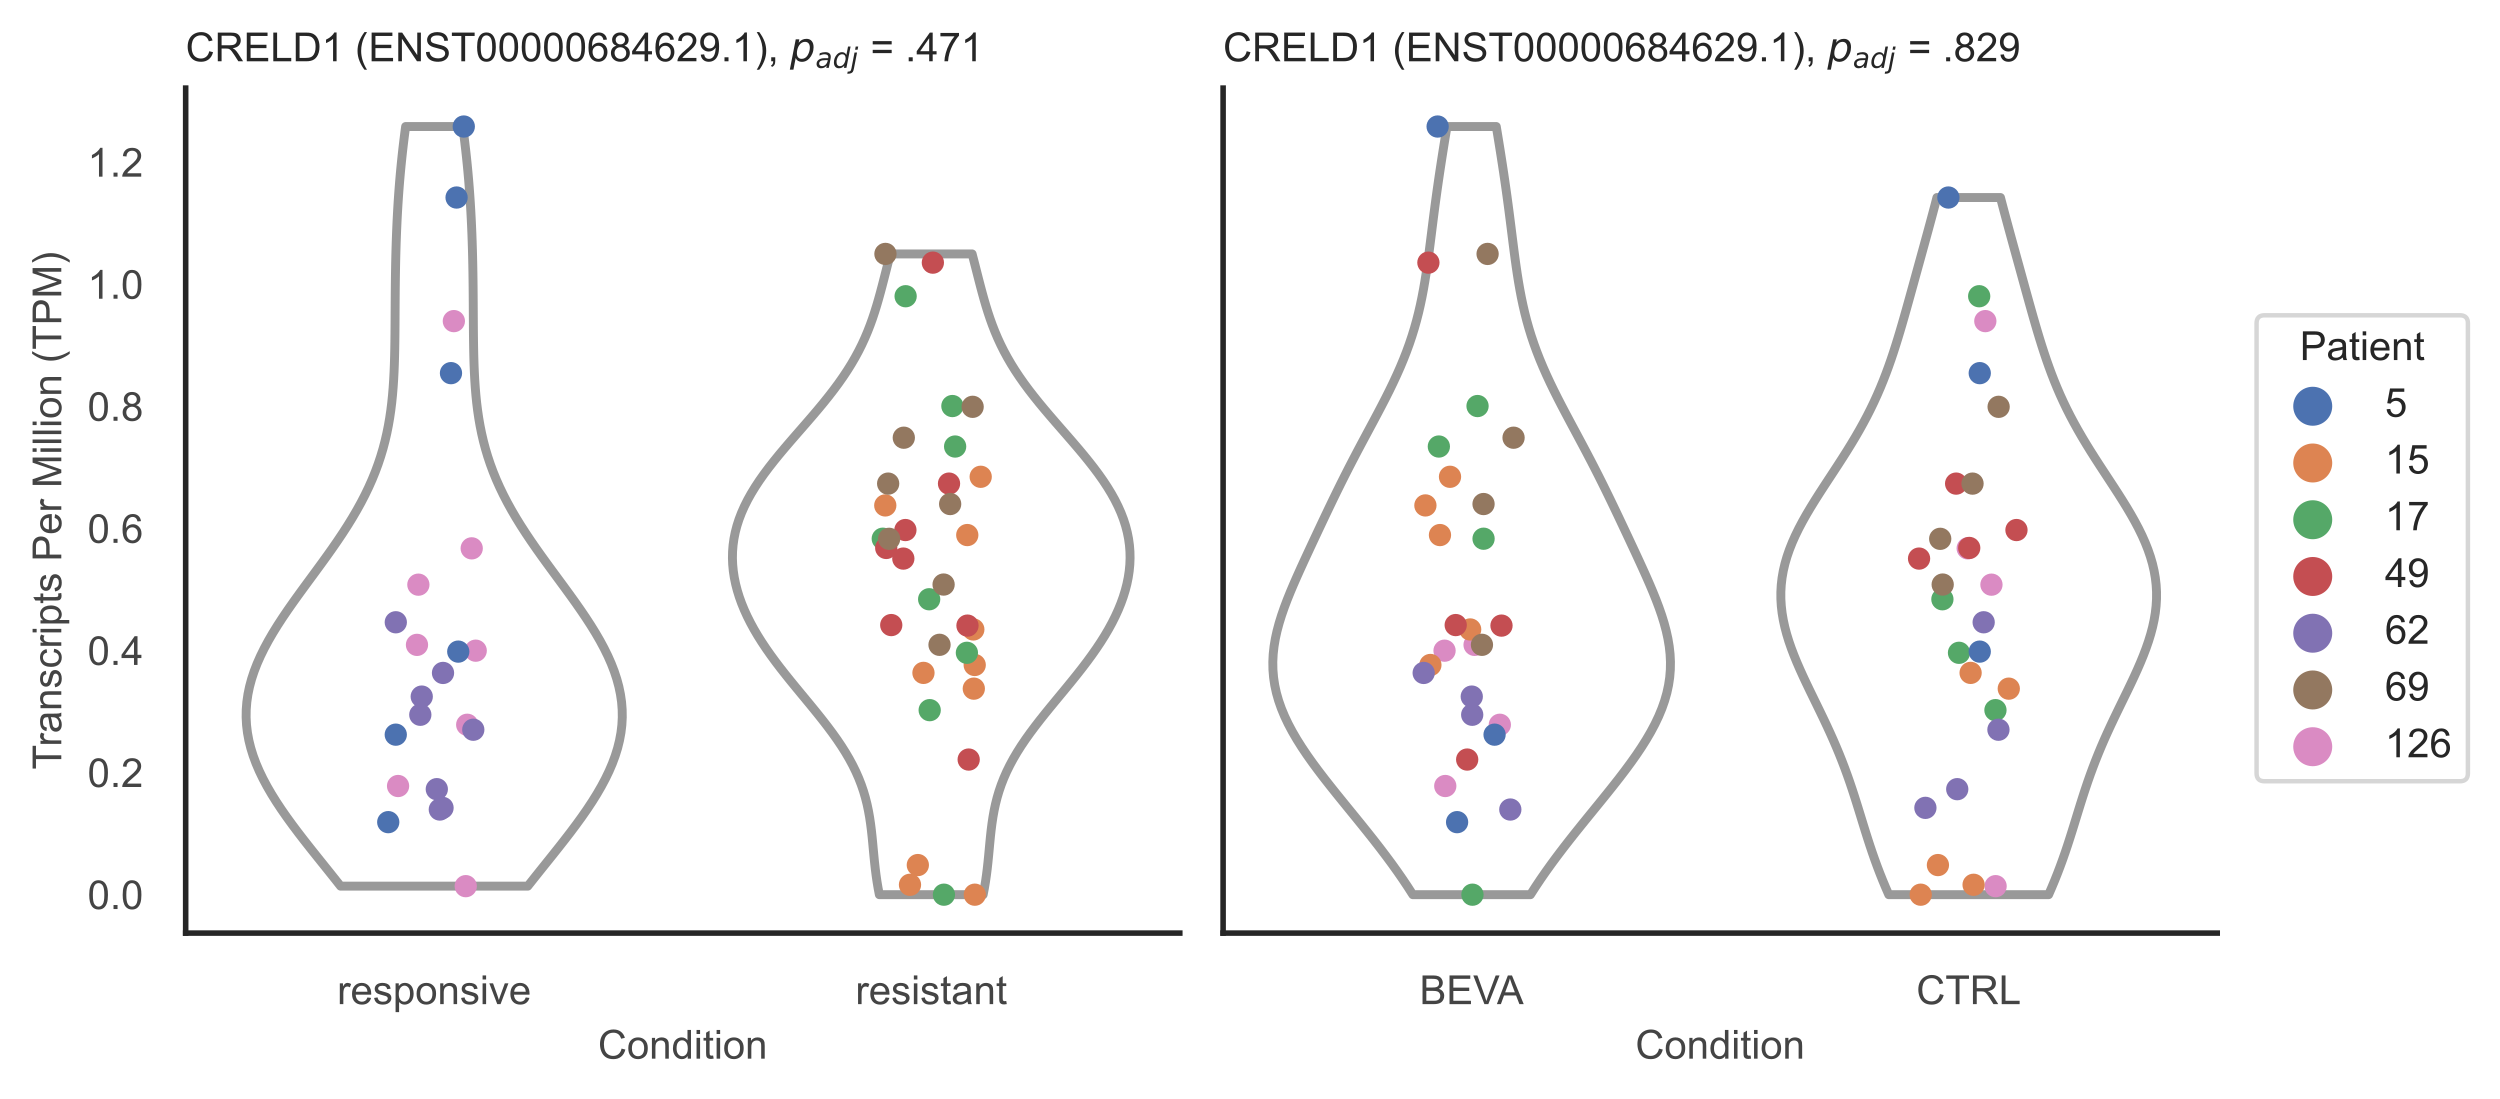 <?xml version="1.0" encoding="utf-8" standalone="no"?>
<!DOCTYPE svg PUBLIC "-//W3C//DTD SVG 1.1//EN"
  "http://www.w3.org/Graphics/SVG/1.1/DTD/svg11.dtd">
<!-- Created with matplotlib (https://matplotlib.org/) -->
<svg height="246.51pt" version="1.1" viewBox="0 0 560.896 246.51" width="560.896pt" xmlns="http://www.w3.org/2000/svg" xmlns:xlink="http://www.w3.org/1999/xlink">
 <defs>
  <style type="text/css">*{stroke-linecap:butt;stroke-linejoin:round;}</style>
 </defs>
 <g id="figure_1">
  <g id="patch_1">
   <path d="M 0 246.51 
L 560.896 246.51 
L 560.896 0 
L 0 0 
z
" style="fill:#ffffff;"/>
  </g>
  <g id="axes_1">
   <g id="patch_2">
    <path d="M 41.656 209.348 
L 264.694 209.348 
L 264.694 19.77 
L 41.656 19.77 
z
" style="fill:#ffffff;"/>
   </g>
   <g id="matplotlib.axis_1">
    <g id="xtick_1">
     <g id="text_1">
      <!-- responsive -->
      <g style="fill:#444444;" transform="translate(75.655 225.29)scale(0.09 -0.09)">
       <defs>
        <path d="M 6.5 0 
L 6.5 51.859 
L 14.406 51.859 
L 14.406 44 
Q 17.438 49.516 20 51.266 
Q 22.562 53.031 25.641 53.031 
Q 30.078 53.031 34.672 50.203 
L 31.641 42.047 
Q 28.422 43.953 25.203 43.953 
Q 22.312 43.953 20.016 42.219 
Q 17.719 40.484 16.75 37.406 
Q 15.281 32.719 15.281 27.156 
L 15.281 0 
z
" id="ArialMT-114"/>
        <path d="M 42.094 16.703 
L 51.172 15.578 
Q 49.031 7.625 43.219 3.219 
Q 37.406 -1.172 28.375 -1.172 
Q 17 -1.172 10.328 5.828 
Q 3.656 12.844 3.656 25.484 
Q 3.656 38.578 10.391 45.797 
Q 17.141 53.031 27.875 53.031 
Q 38.281 53.031 44.875 45.953 
Q 51.469 38.875 51.469 26.031 
Q 51.469 25.25 51.422 23.688 
L 12.75 23.688 
Q 13.234 15.141 17.578 10.594 
Q 21.922 6.062 28.422 6.062 
Q 33.25 6.062 36.672 8.594 
Q 40.094 11.141 42.094 16.703 
z
M 13.234 30.906 
L 42.188 30.906 
Q 41.609 37.453 38.875 40.719 
Q 34.672 45.797 27.984 45.797 
Q 21.922 45.797 17.797 41.75 
Q 13.672 37.703 13.234 30.906 
z
" id="ArialMT-101"/>
        <path d="M 3.078 15.484 
L 11.766 16.844 
Q 12.5 11.625 15.844 8.844 
Q 19.188 6.062 25.203 6.062 
Q 31.25 6.062 34.172 8.516 
Q 37.109 10.984 37.109 14.312 
Q 37.109 17.281 34.516 19 
Q 32.719 20.172 25.531 21.969 
Q 15.875 24.422 12.141 26.203 
Q 8.406 27.984 6.469 31.125 
Q 4.547 34.281 4.547 38.094 
Q 4.547 41.547 6.125 44.5 
Q 7.719 47.469 10.453 49.422 
Q 12.5 50.922 16.031 51.969 
Q 19.578 53.031 23.641 53.031 
Q 29.734 53.031 34.344 51.266 
Q 38.969 49.516 41.156 46.5 
Q 43.359 43.5 44.188 38.484 
L 35.594 37.312 
Q 35.016 41.312 32.203 43.547 
Q 29.391 45.797 24.266 45.797 
Q 18.219 45.797 15.625 43.797 
Q 13.031 41.797 13.031 39.109 
Q 13.031 37.406 14.109 36.031 
Q 15.188 34.625 17.484 33.688 
Q 18.797 33.203 25.25 31.453 
Q 34.578 28.953 38.25 27.359 
Q 41.938 25.781 44.031 22.75 
Q 46.141 19.734 46.141 15.234 
Q 46.141 10.844 43.578 6.953 
Q 41.016 3.078 36.172 0.953 
Q 31.344 -1.172 25.25 -1.172 
Q 15.141 -1.172 9.844 3.031 
Q 4.547 7.234 3.078 15.484 
z
" id="ArialMT-115"/>
        <path d="M 6.594 -19.875 
L 6.594 51.859 
L 14.594 51.859 
L 14.594 45.125 
Q 17.438 49.078 21 51.047 
Q 24.562 53.031 29.641 53.031 
Q 36.281 53.031 41.359 49.609 
Q 46.438 46.188 49.016 39.953 
Q 51.609 33.734 51.609 26.312 
Q 51.609 18.359 48.75 11.984 
Q 45.906 5.609 40.453 2.219 
Q 35.016 -1.172 29 -1.172 
Q 24.609 -1.172 21.109 0.688 
Q 17.625 2.547 15.375 5.375 
L 15.375 -19.875 
z
M 14.547 25.641 
Q 14.547 15.625 18.594 10.844 
Q 22.656 6.062 28.422 6.062 
Q 34.281 6.062 38.453 11.016 
Q 42.625 15.969 42.625 26.375 
Q 42.625 36.281 38.547 41.203 
Q 34.469 46.141 28.812 46.141 
Q 23.188 46.141 18.859 40.891 
Q 14.547 35.641 14.547 25.641 
z
" id="ArialMT-112"/>
        <path d="M 3.328 25.922 
Q 3.328 40.328 11.328 47.266 
Q 18.016 53.031 27.641 53.031 
Q 38.328 53.031 45.109 46.016 
Q 51.906 39.016 51.906 26.656 
Q 51.906 16.656 48.906 10.906 
Q 45.906 5.172 40.156 2 
Q 34.422 -1.172 27.641 -1.172 
Q 16.75 -1.172 10.031 5.812 
Q 3.328 12.797 3.328 25.922 
z
M 12.359 25.922 
Q 12.359 15.969 16.703 11.016 
Q 21.047 6.062 27.641 6.062 
Q 34.188 6.062 38.531 11.031 
Q 42.875 16.016 42.875 26.219 
Q 42.875 35.844 38.5 40.797 
Q 34.125 45.75 27.641 45.75 
Q 21.047 45.75 16.703 40.812 
Q 12.359 35.891 12.359 25.922 
z
" id="ArialMT-111"/>
        <path d="M 6.594 0 
L 6.594 51.859 
L 14.5 51.859 
L 14.5 44.484 
Q 20.219 53.031 31 53.031 
Q 35.688 53.031 39.625 51.344 
Q 43.562 49.656 45.516 46.922 
Q 47.469 44.188 48.25 40.438 
Q 48.734 37.984 48.734 31.891 
L 48.734 0 
L 39.938 0 
L 39.938 31.547 
Q 39.938 36.922 38.906 39.578 
Q 37.891 42.234 35.281 43.812 
Q 32.672 45.406 29.156 45.406 
Q 23.531 45.406 19.453 41.844 
Q 15.375 38.281 15.375 28.328 
L 15.375 0 
z
" id="ArialMT-110"/>
        <path d="M 6.641 61.469 
L 6.641 71.578 
L 15.438 71.578 
L 15.438 61.469 
z
M 6.641 0 
L 6.641 51.859 
L 15.438 51.859 
L 15.438 0 
z
" id="ArialMT-105"/>
        <path d="M 21 0 
L 1.266 51.859 
L 10.547 51.859 
L 21.688 20.797 
Q 23.484 15.766 25 10.359 
Q 26.172 14.453 28.266 20.219 
L 39.797 51.859 
L 48.828 51.859 
L 29.203 0 
z
" id="ArialMT-118"/>
       </defs>
       <use xlink:href="#ArialMT-114"/>
       <use x="33.301" xlink:href="#ArialMT-101"/>
       <use x="88.916" xlink:href="#ArialMT-115"/>
       <use x="138.916" xlink:href="#ArialMT-112"/>
       <use x="194.531" xlink:href="#ArialMT-111"/>
       <use x="250.146" xlink:href="#ArialMT-110"/>
       <use x="305.762" xlink:href="#ArialMT-115"/>
       <use x="355.762" xlink:href="#ArialMT-105"/>
       <use x="377.979" xlink:href="#ArialMT-118"/>
       <use x="427.979" xlink:href="#ArialMT-101"/>
      </g>
     </g>
    </g>
    <g id="xtick_2">
     <g id="text_2">
      <!-- resistant -->
      <g style="fill:#444444;" transform="translate(191.929 225.29)scale(0.09 -0.09)">
       <defs>
        <path d="M 25.781 7.859 
L 27.047 0.094 
Q 23.344 -0.688 20.406 -0.688 
Q 15.625 -0.688 12.984 0.828 
Q 10.359 2.344 9.281 4.812 
Q 8.203 7.281 8.203 15.188 
L 8.203 45.016 
L 1.766 45.016 
L 1.766 51.859 
L 8.203 51.859 
L 8.203 64.703 
L 16.938 69.969 
L 16.938 51.859 
L 25.781 51.859 
L 25.781 45.016 
L 16.938 45.016 
L 16.938 14.703 
Q 16.938 10.938 17.406 9.859 
Q 17.875 8.797 18.922 8.156 
Q 19.969 7.516 21.922 7.516 
Q 23.391 7.516 25.781 7.859 
z
" id="ArialMT-116"/>
        <path d="M 40.438 6.391 
Q 35.547 2.25 31.031 0.531 
Q 26.516 -1.172 21.344 -1.172 
Q 12.797 -1.172 8.203 3 
Q 3.609 7.172 3.609 13.672 
Q 3.609 17.484 5.344 20.625 
Q 7.078 23.781 9.891 25.688 
Q 12.703 27.594 16.219 28.562 
Q 18.797 29.25 24.031 29.891 
Q 34.672 31.156 39.703 32.906 
Q 39.75 34.719 39.75 35.203 
Q 39.75 40.578 37.25 42.781 
Q 33.891 45.75 27.25 45.75 
Q 21.047 45.75 18.094 43.578 
Q 15.141 41.406 13.719 35.891 
L 5.125 37.062 
Q 6.297 42.578 8.984 45.969 
Q 11.672 49.359 16.75 51.188 
Q 21.828 53.031 28.516 53.031 
Q 35.156 53.031 39.297 51.469 
Q 43.453 49.906 45.406 47.531 
Q 47.359 45.172 48.141 41.547 
Q 48.578 39.312 48.578 33.453 
L 48.578 21.734 
Q 48.578 9.469 49.141 6.219 
Q 49.703 2.984 51.375 0 
L 42.188 0 
Q 40.828 2.734 40.438 6.391 
z
M 39.703 26.031 
Q 34.906 24.078 25.344 22.703 
Q 19.922 21.922 17.672 20.938 
Q 15.438 19.969 14.203 18.094 
Q 12.984 16.219 12.984 13.922 
Q 12.984 10.406 15.641 8.062 
Q 18.312 5.719 23.438 5.719 
Q 28.516 5.719 32.469 7.938 
Q 36.422 10.156 38.281 14.016 
Q 39.703 17 39.703 22.797 
z
" id="ArialMT-97"/>
       </defs>
       <use xlink:href="#ArialMT-114"/>
       <use x="33.301" xlink:href="#ArialMT-101"/>
       <use x="88.916" xlink:href="#ArialMT-115"/>
       <use x="138.916" xlink:href="#ArialMT-105"/>
       <use x="161.133" xlink:href="#ArialMT-115"/>
       <use x="211.133" xlink:href="#ArialMT-116"/>
       <use x="238.916" xlink:href="#ArialMT-97"/>
       <use x="294.531" xlink:href="#ArialMT-110"/>
       <use x="350.146" xlink:href="#ArialMT-116"/>
      </g>
     </g>
    </g>
    <g id="text_3">
     <!-- Condition -->
     <g style="fill:#444444;" transform="translate(134.163 237.521)scale(0.09 -0.09)">
      <defs>
       <path d="M 58.797 25.094 
L 68.266 22.703 
Q 65.281 11.031 57.547 4.906 
Q 49.812 -1.219 38.625 -1.219 
Q 27.047 -1.219 19.797 3.484 
Q 12.547 8.203 8.766 17.141 
Q 4.984 26.078 4.984 36.328 
Q 4.984 47.516 9.25 55.828 
Q 13.531 64.156 21.406 68.469 
Q 29.297 72.797 38.766 72.797 
Q 49.516 72.797 56.828 67.328 
Q 64.156 61.859 67.047 51.953 
L 57.719 49.75 
Q 55.219 57.562 50.484 61.125 
Q 45.75 64.703 38.578 64.703 
Q 30.328 64.703 24.781 60.734 
Q 19.234 56.781 16.984 50.109 
Q 14.75 43.453 14.75 36.375 
Q 14.75 27.25 17.406 20.438 
Q 20.062 13.625 25.672 10.25 
Q 31.297 6.891 37.844 6.891 
Q 45.797 6.891 51.312 11.469 
Q 56.844 16.062 58.797 25.094 
z
" id="ArialMT-67"/>
       <path d="M 40.234 0 
L 40.234 6.547 
Q 35.297 -1.172 25.734 -1.172 
Q 19.531 -1.172 14.328 2.25 
Q 9.125 5.672 6.266 11.797 
Q 3.422 17.922 3.422 25.875 
Q 3.422 33.641 6 39.969 
Q 8.594 46.297 13.766 49.656 
Q 18.953 53.031 25.344 53.031 
Q 30.031 53.031 33.688 51.047 
Q 37.359 49.078 39.656 45.906 
L 39.656 71.578 
L 48.391 71.578 
L 48.391 0 
z
M 12.453 25.875 
Q 12.453 15.922 16.641 10.984 
Q 20.844 6.062 26.562 6.062 
Q 32.328 6.062 36.344 10.766 
Q 40.375 15.484 40.375 25.141 
Q 40.375 35.797 36.266 40.766 
Q 32.172 45.75 26.172 45.75 
Q 20.312 45.75 16.375 40.969 
Q 12.453 36.188 12.453 25.875 
z
" id="ArialMT-100"/>
      </defs>
      <use xlink:href="#ArialMT-67"/>
      <use x="72.217" xlink:href="#ArialMT-111"/>
      <use x="127.832" xlink:href="#ArialMT-110"/>
      <use x="183.447" xlink:href="#ArialMT-100"/>
      <use x="239.062" xlink:href="#ArialMT-105"/>
      <use x="261.279" xlink:href="#ArialMT-116"/>
      <use x="289.062" xlink:href="#ArialMT-105"/>
      <use x="311.279" xlink:href="#ArialMT-111"/>
      <use x="366.895" xlink:href="#ArialMT-110"/>
     </g>
    </g>
   </g>
   <g id="matplotlib.axis_2">
    <g id="ytick_1">
     <g id="text_4">
      <!-- 0.0 -->
      <g style="fill:#444444;" transform="translate(19.646 203.952)scale(0.09 -0.09)">
       <defs>
        <path d="M 4.156 35.297 
Q 4.156 48 6.766 55.734 
Q 9.375 63.484 14.516 67.672 
Q 19.672 71.875 27.484 71.875 
Q 33.25 71.875 37.594 69.547 
Q 41.938 67.234 44.766 62.859 
Q 47.609 58.5 49.219 52.219 
Q 50.828 45.953 50.828 35.297 
Q 50.828 22.703 48.234 14.969 
Q 45.656 7.234 40.5 3 
Q 35.359 -1.219 27.484 -1.219 
Q 17.141 -1.219 11.234 6.203 
Q 4.156 15.141 4.156 35.297 
z
M 13.188 35.297 
Q 13.188 17.672 17.312 11.828 
Q 21.438 6 27.484 6 
Q 33.547 6 37.672 11.859 
Q 41.797 17.719 41.797 35.297 
Q 41.797 52.984 37.672 58.781 
Q 33.547 64.594 27.391 64.594 
Q 21.344 64.594 17.719 59.469 
Q 13.188 52.938 13.188 35.297 
z
" id="ArialMT-48"/>
        <path d="M 9.078 0 
L 9.078 10.016 
L 19.094 10.016 
L 19.094 0 
z
" id="ArialMT-46"/>
       </defs>
       <use xlink:href="#ArialMT-48"/>
       <use x="55.615" xlink:href="#ArialMT-46"/>
       <use x="83.398" xlink:href="#ArialMT-48"/>
      </g>
     </g>
    </g>
    <g id="ytick_2">
     <g id="text_5">
      <!-- 0.2 -->
      <g style="fill:#444444;" transform="translate(19.646 176.565)scale(0.09 -0.09)">
       <defs>
        <path d="M 50.344 8.453 
L 50.344 0 
L 3.031 0 
Q 2.938 3.172 4.047 6.109 
Q 5.859 10.938 9.828 15.625 
Q 13.812 20.312 21.344 26.469 
Q 33.016 36.031 37.109 41.625 
Q 41.219 47.219 41.219 52.203 
Q 41.219 57.422 37.469 61 
Q 33.734 64.594 27.734 64.594 
Q 21.391 64.594 17.578 60.781 
Q 13.766 56.984 13.719 50.25 
L 4.688 51.172 
Q 5.609 61.281 11.656 66.578 
Q 17.719 71.875 27.938 71.875 
Q 38.234 71.875 44.234 66.156 
Q 50.25 60.453 50.25 52 
Q 50.25 47.703 48.484 43.547 
Q 46.734 39.406 42.656 34.812 
Q 38.578 30.219 29.109 22.219 
Q 21.188 15.578 18.938 13.203 
Q 16.703 10.844 15.234 8.453 
z
" id="ArialMT-50"/>
       </defs>
       <use xlink:href="#ArialMT-48"/>
       <use x="55.615" xlink:href="#ArialMT-46"/>
       <use x="83.398" xlink:href="#ArialMT-50"/>
      </g>
     </g>
    </g>
    <g id="ytick_3">
     <g id="text_6">
      <!-- 0.4 -->
      <g style="fill:#444444;" transform="translate(19.646 149.178)scale(0.09 -0.09)">
       <defs>
        <path d="M 32.328 0 
L 32.328 17.141 
L 1.266 17.141 
L 1.266 25.203 
L 33.938 71.578 
L 41.109 71.578 
L 41.109 25.203 
L 50.781 25.203 
L 50.781 17.141 
L 41.109 17.141 
L 41.109 0 
z
M 32.328 25.203 
L 32.328 57.469 
L 9.906 25.203 
z
" id="ArialMT-52"/>
       </defs>
       <use xlink:href="#ArialMT-48"/>
       <use x="55.615" xlink:href="#ArialMT-46"/>
       <use x="83.398" xlink:href="#ArialMT-52"/>
      </g>
     </g>
    </g>
    <g id="ytick_4">
     <g id="text_7">
      <!-- 0.6 -->
      <g style="fill:#444444;" transform="translate(19.646 121.791)scale(0.09 -0.09)">
       <defs>
        <path d="M 49.75 54.047 
L 41.016 53.375 
Q 39.844 58.547 37.703 60.891 
Q 34.125 64.656 28.906 64.656 
Q 24.703 64.656 21.531 62.312 
Q 17.391 59.281 14.984 53.469 
Q 12.594 47.656 12.5 36.922 
Q 15.672 41.75 20.266 44.094 
Q 24.859 46.438 29.891 46.438 
Q 38.672 46.438 44.844 39.969 
Q 51.031 33.5 51.031 23.25 
Q 51.031 16.5 48.125 10.719 
Q 45.219 4.938 40.141 1.859 
Q 35.062 -1.219 28.609 -1.219 
Q 17.625 -1.219 10.688 6.859 
Q 3.766 14.938 3.766 33.5 
Q 3.766 54.25 11.422 63.672 
Q 18.109 71.875 29.438 71.875 
Q 37.891 71.875 43.281 67.141 
Q 48.688 62.406 49.75 54.047 
z
M 13.875 23.188 
Q 13.875 18.656 15.797 14.5 
Q 17.719 10.359 21.188 8.172 
Q 24.656 6 28.469 6 
Q 34.031 6 38.031 10.484 
Q 42.047 14.984 42.047 22.703 
Q 42.047 30.125 38.078 34.391 
Q 34.125 38.672 28.125 38.672 
Q 22.172 38.672 18.016 34.391 
Q 13.875 30.125 13.875 23.188 
z
" id="ArialMT-54"/>
       </defs>
       <use xlink:href="#ArialMT-48"/>
       <use x="55.615" xlink:href="#ArialMT-46"/>
       <use x="83.398" xlink:href="#ArialMT-54"/>
      </g>
     </g>
    </g>
    <g id="ytick_5">
     <g id="text_8">
      <!-- 0.8 -->
      <g style="fill:#444444;" transform="translate(19.646 94.405)scale(0.09 -0.09)">
       <defs>
        <path d="M 17.672 38.812 
Q 12.203 40.828 9.562 44.531 
Q 6.938 48.25 6.938 53.422 
Q 6.938 61.234 12.547 66.547 
Q 18.172 71.875 27.484 71.875 
Q 36.859 71.875 42.578 66.422 
Q 48.297 60.984 48.297 53.172 
Q 48.297 48.188 45.672 44.5 
Q 43.062 40.828 37.75 38.812 
Q 44.344 36.672 47.781 31.875 
Q 51.219 27.094 51.219 20.453 
Q 51.219 11.281 44.719 5.031 
Q 38.234 -1.219 27.641 -1.219 
Q 17.047 -1.219 10.547 5.047 
Q 4.047 11.328 4.047 20.703 
Q 4.047 27.688 7.594 32.391 
Q 11.141 37.109 17.672 38.812 
z
M 15.922 53.719 
Q 15.922 48.641 19.188 45.406 
Q 22.469 42.188 27.688 42.188 
Q 32.766 42.188 36.016 45.375 
Q 39.266 48.578 39.266 53.219 
Q 39.266 58.062 35.906 61.359 
Q 32.562 64.656 27.594 64.656 
Q 22.562 64.656 19.234 61.422 
Q 15.922 58.203 15.922 53.719 
z
M 13.094 20.656 
Q 13.094 16.891 14.875 13.375 
Q 16.656 9.859 20.172 7.922 
Q 23.688 6 27.734 6 
Q 34.031 6 38.125 10.047 
Q 42.234 14.109 42.234 20.359 
Q 42.234 26.703 38.016 30.859 
Q 33.797 35.016 27.438 35.016 
Q 21.234 35.016 17.156 30.906 
Q 13.094 26.812 13.094 20.656 
z
" id="ArialMT-56"/>
       </defs>
       <use xlink:href="#ArialMT-48"/>
       <use x="55.615" xlink:href="#ArialMT-46"/>
       <use x="83.398" xlink:href="#ArialMT-56"/>
      </g>
     </g>
    </g>
    <g id="ytick_6">
     <g id="text_9">
      <!-- 1.0 -->
      <g style="fill:#444444;" transform="translate(19.646 67.018)scale(0.09 -0.09)">
       <defs>
        <path d="M 37.25 0 
L 28.469 0 
L 28.469 56 
Q 25.297 52.984 20.141 49.953 
Q 14.984 46.922 10.891 45.406 
L 10.891 53.906 
Q 18.266 57.375 23.781 62.297 
Q 29.297 67.234 31.594 71.875 
L 37.25 71.875 
z
" id="ArialMT-49"/>
       </defs>
       <use xlink:href="#ArialMT-49"/>
       <use x="55.615" xlink:href="#ArialMT-46"/>
       <use x="83.398" xlink:href="#ArialMT-48"/>
      </g>
     </g>
    </g>
    <g id="ytick_7">
     <g id="text_10">
      <!-- 1.2 -->
      <g style="fill:#444444;" transform="translate(19.646 39.631)scale(0.09 -0.09)">
       <use xlink:href="#ArialMT-49"/>
       <use x="55.615" xlink:href="#ArialMT-46"/>
       <use x="83.398" xlink:href="#ArialMT-50"/>
      </g>
     </g>
    </g>
    <g id="text_11">
     <!-- Transcripts Per Million (TPM) -->
     <g style="fill:#444444;" transform="translate(13.752 172.644)rotate(-90)scale(0.09 -0.09)">
      <defs>
       <path d="M 25.922 0 
L 25.922 63.141 
L 2.344 63.141 
L 2.344 71.578 
L 59.078 71.578 
L 59.078 63.141 
L 35.406 63.141 
L 35.406 0 
z
" id="ArialMT-84"/>
       <path d="M 40.438 19 
L 49.078 17.875 
Q 47.656 8.938 41.812 3.875 
Q 35.984 -1.172 27.484 -1.172 
Q 16.844 -1.172 10.375 5.781 
Q 3.906 12.75 3.906 25.734 
Q 3.906 34.125 6.688 40.422 
Q 9.469 46.734 15.156 49.875 
Q 20.844 53.031 27.547 53.031 
Q 35.984 53.031 41.359 48.75 
Q 46.734 44.484 48.25 36.625 
L 39.703 35.297 
Q 38.484 40.531 35.375 43.156 
Q 32.281 45.797 27.875 45.797 
Q 21.234 45.797 17.078 41.031 
Q 12.938 36.281 12.938 25.984 
Q 12.938 15.531 16.938 10.797 
Q 20.953 6.062 27.391 6.062 
Q 32.562 6.062 36.031 9.234 
Q 39.5 12.406 40.438 19 
z
" id="ArialMT-99"/>
       <path id="ArialMT-32"/>
       <path d="M 7.719 0 
L 7.719 71.578 
L 34.719 71.578 
Q 41.844 71.578 45.609 70.906 
Q 50.875 70.016 54.438 67.547 
Q 58.016 65.094 60.188 60.641 
Q 62.359 56.203 62.359 50.875 
Q 62.359 41.75 56.547 35.422 
Q 50.734 29.109 35.547 29.109 
L 17.188 29.109 
L 17.188 0 
z
M 17.188 37.547 
L 35.688 37.547 
Q 44.875 37.547 48.734 40.969 
Q 52.594 44.391 52.594 50.594 
Q 52.594 55.078 50.312 58.266 
Q 48.047 61.469 44.344 62.5 
Q 41.938 63.141 35.5 63.141 
L 17.188 63.141 
z
" id="ArialMT-80"/>
       <path d="M 7.422 0 
L 7.422 71.578 
L 21.688 71.578 
L 38.625 20.906 
Q 40.969 13.812 42.047 10.297 
Q 43.266 14.203 45.844 21.781 
L 62.984 71.578 
L 75.734 71.578 
L 75.734 0 
L 66.609 0 
L 66.609 59.906 
L 45.797 0 
L 37.25 0 
L 16.547 60.938 
L 16.547 0 
z
" id="ArialMT-77"/>
       <path d="M 6.391 0 
L 6.391 71.578 
L 15.188 71.578 
L 15.188 0 
z
" id="ArialMT-108"/>
       <path d="M 23.391 -21.047 
Q 16.109 -11.859 11.078 0.438 
Q 6.062 12.75 6.062 25.922 
Q 6.062 37.547 9.812 48.188 
Q 14.203 60.547 23.391 72.797 
L 29.688 72.797 
Q 23.781 62.641 21.875 58.297 
Q 18.891 51.562 17.188 44.234 
Q 15.094 35.109 15.094 25.875 
Q 15.094 2.391 29.688 -21.047 
z
" id="ArialMT-40"/>
       <path d="M 12.359 -21.047 
L 6.062 -21.047 
Q 20.656 2.391 20.656 25.875 
Q 20.656 35.062 18.562 44.094 
Q 16.891 51.422 13.922 58.156 
Q 12.016 62.547 6.062 72.797 
L 12.359 72.797 
Q 21.531 60.547 25.922 48.188 
Q 29.688 37.547 29.688 25.922 
Q 29.688 12.75 24.625 0.438 
Q 19.578 -11.859 12.359 -21.047 
z
" id="ArialMT-41"/>
      </defs>
      <use xlink:href="#ArialMT-84"/>
      <use x="57.334" xlink:href="#ArialMT-114"/>
      <use x="90.635" xlink:href="#ArialMT-97"/>
      <use x="146.25" xlink:href="#ArialMT-110"/>
      <use x="201.865" xlink:href="#ArialMT-115"/>
      <use x="251.865" xlink:href="#ArialMT-99"/>
      <use x="301.865" xlink:href="#ArialMT-114"/>
      <use x="335.166" xlink:href="#ArialMT-105"/>
      <use x="357.383" xlink:href="#ArialMT-112"/>
      <use x="412.998" xlink:href="#ArialMT-116"/>
      <use x="440.781" xlink:href="#ArialMT-115"/>
      <use x="490.781" xlink:href="#ArialMT-32"/>
      <use x="518.564" xlink:href="#ArialMT-80"/>
      <use x="585.264" xlink:href="#ArialMT-101"/>
      <use x="640.879" xlink:href="#ArialMT-114"/>
      <use x="674.18" xlink:href="#ArialMT-32"/>
      <use x="701.963" xlink:href="#ArialMT-77"/>
      <use x="785.264" xlink:href="#ArialMT-105"/>
      <use x="807.48" xlink:href="#ArialMT-108"/>
      <use x="829.697" xlink:href="#ArialMT-108"/>
      <use x="851.914" xlink:href="#ArialMT-105"/>
      <use x="874.131" xlink:href="#ArialMT-111"/>
      <use x="929.746" xlink:href="#ArialMT-110"/>
      <use x="985.361" xlink:href="#ArialMT-32"/>
      <use x="1013.145" xlink:href="#ArialMT-40"/>
      <use x="1046.445" xlink:href="#ArialMT-84"/>
      <use x="1107.529" xlink:href="#ArialMT-80"/>
      <use x="1174.229" xlink:href="#ArialMT-77"/>
      <use x="1257.529" xlink:href="#ArialMT-41"/>
     </g>
    </g>
   </g>
   <g id="PolyCollection_1">
    <defs>
     <path d="M 118.411 -47.693 
L 76.42 -47.693 
L 75.059 -49.414 
L 73.684 -51.136 
L 72.303 -52.857 
L 70.923 -54.579 
L 69.553 -56.3 
L 68.2 -58.022 
L 66.873 -59.743 
L 65.581 -61.465 
L 64.331 -63.186 
L 63.132 -64.908 
L 61.992 -66.629 
L 60.919 -68.351 
L 59.92 -70.073 
L 59.003 -71.794 
L 58.172 -73.516 
L 57.435 -75.237 
L 56.797 -76.959 
L 56.262 -78.68 
L 55.835 -80.402 
L 55.517 -82.123 
L 55.311 -83.845 
L 55.219 -85.566 
L 55.242 -87.288 
L 55.377 -89.009 
L 55.626 -90.731 
L 55.984 -92.452 
L 56.449 -94.174 
L 57.018 -95.895 
L 57.685 -97.617 
L 58.446 -99.338 
L 59.293 -101.06 
L 60.22 -102.781 
L 61.219 -104.503 
L 62.283 -106.224 
L 63.404 -107.946 
L 64.571 -109.667 
L 65.777 -111.389 
L 67.012 -113.11 
L 68.267 -114.832 
L 69.533 -116.553 
L 70.801 -118.275 
L 72.061 -119.996 
L 73.307 -121.718 
L 74.529 -123.439 
L 75.721 -125.161 
L 76.875 -126.882 
L 77.986 -128.604 
L 79.047 -130.325 
L 80.056 -132.047 
L 81.007 -133.768 
L 81.898 -135.49 
L 82.727 -137.211 
L 83.493 -138.933 
L 84.194 -140.654 
L 84.832 -142.376 
L 85.407 -144.097 
L 85.921 -145.819 
L 86.377 -147.541 
L 86.776 -149.262 
L 87.124 -150.984 
L 87.422 -152.705 
L 87.675 -154.427 
L 87.887 -156.148 
L 88.062 -157.87 
L 88.204 -159.591 
L 88.318 -161.313 
L 88.407 -163.034 
L 88.476 -164.756 
L 88.527 -166.477 
L 88.565 -168.199 
L 88.592 -169.92 
L 88.612 -171.642 
L 88.626 -173.363 
L 88.637 -175.085 
L 88.646 -176.806 
L 88.657 -178.528 
L 88.669 -180.249 
L 88.684 -181.971 
L 88.704 -183.692 
L 88.729 -185.414 
L 88.76 -187.135 
L 88.797 -188.857 
L 88.842 -190.578 
L 88.896 -192.3 
L 88.958 -194.021 
L 89.029 -195.743 
L 89.11 -197.464 
L 89.202 -199.186 
L 89.305 -200.907 
L 89.419 -202.629 
L 89.545 -204.35 
L 89.684 -206.072 
L 89.835 -207.793 
L 89.999 -209.515 
L 90.176 -211.236 
L 90.365 -212.958 
L 90.567 -214.679 
L 90.78 -216.401 
L 91.004 -218.122 
L 103.826 -218.122 
L 103.826 -218.122 
L 104.051 -216.401 
L 104.264 -214.679 
L 104.466 -212.958 
L 104.655 -211.236 
L 104.832 -209.515 
L 104.996 -207.793 
L 105.147 -206.072 
L 105.286 -204.35 
L 105.412 -202.629 
L 105.526 -200.907 
L 105.629 -199.186 
L 105.721 -197.464 
L 105.802 -195.743 
L 105.873 -194.021 
L 105.935 -192.3 
L 105.988 -190.578 
L 106.034 -188.857 
L 106.071 -187.135 
L 106.102 -185.414 
L 106.127 -183.692 
L 106.147 -181.971 
L 106.162 -180.249 
L 106.174 -178.528 
L 106.185 -176.806 
L 106.194 -175.085 
L 106.205 -173.363 
L 106.219 -171.642 
L 106.239 -169.92 
L 106.266 -168.199 
L 106.304 -166.477 
L 106.355 -164.756 
L 106.424 -163.034 
L 106.513 -161.313 
L 106.627 -159.591 
L 106.769 -157.87 
L 106.944 -156.148 
L 107.156 -154.427 
L 107.409 -152.705 
L 107.707 -150.984 
L 108.055 -149.262 
L 108.454 -147.541 
L 108.91 -145.819 
L 109.424 -144.097 
L 109.999 -142.376 
L 110.637 -140.654 
L 111.338 -138.933 
L 112.104 -137.211 
L 112.933 -135.49 
L 113.824 -133.768 
L 114.775 -132.047 
L 115.783 -130.325 
L 116.845 -128.604 
L 117.956 -126.882 
L 119.11 -125.161 
L 120.302 -123.439 
L 121.524 -121.718 
L 122.769 -119.996 
L 124.03 -118.275 
L 125.298 -116.553 
L 126.564 -114.832 
L 127.819 -113.11 
L 129.054 -111.389 
L 130.26 -109.667 
L 131.427 -107.946 
L 132.548 -106.224 
L 133.612 -104.503 
L 134.611 -102.781 
L 135.538 -101.06 
L 136.385 -99.338 
L 137.146 -97.617 
L 137.813 -95.895 
L 138.382 -94.174 
L 138.847 -92.452 
L 139.205 -90.731 
L 139.454 -89.009 
L 139.589 -87.288 
L 139.612 -85.566 
L 139.52 -83.845 
L 139.314 -82.123 
L 138.996 -80.402 
L 138.569 -78.68 
L 138.034 -76.959 
L 137.396 -75.237 
L 136.659 -73.516 
L 135.828 -71.794 
L 134.911 -70.073 
L 133.912 -68.351 
L 132.838 -66.629 
L 131.699 -64.908 
L 130.5 -63.186 
L 129.25 -61.465 
L 127.958 -59.743 
L 126.631 -58.022 
L 125.278 -56.3 
L 123.908 -54.579 
L 122.528 -52.857 
L 121.147 -51.136 
L 119.772 -49.414 
L 118.411 -47.693 
z
" id="m9372144fd9" style="stroke:#999999;stroke-width:2;"/>
    </defs>
    <g clip-path="url(#p8a1dcbe5e1)">
     <use style="fill:#ffffff;stroke:#999999;stroke-width:2;" x="0" xlink:href="#m9372144fd9" y="246.51"/>
    </g>
   </g>
   <g id="PolyCollection_2">
    <defs>
     <path d="M 220.58 -45.779 
L 197.289 -45.779 
L 197.011 -47.231 
L 196.768 -48.683 
L 196.557 -50.135 
L 196.374 -51.587 
L 196.213 -53.039 
L 196.068 -54.492 
L 195.931 -55.944 
L 195.796 -57.396 
L 195.654 -58.848 
L 195.494 -60.3 
L 195.31 -61.752 
L 195.092 -63.204 
L 194.832 -64.656 
L 194.522 -66.109 
L 194.155 -67.561 
L 193.726 -69.013 
L 193.229 -70.465 
L 192.663 -71.917 
L 192.024 -73.369 
L 191.312 -74.821 
L 190.528 -76.274 
L 189.674 -77.726 
L 188.755 -79.178 
L 187.774 -80.63 
L 186.738 -82.082 
L 185.654 -83.534 
L 184.529 -84.986 
L 183.372 -86.438 
L 182.191 -87.891 
L 180.996 -89.343 
L 179.795 -90.795 
L 178.596 -92.247 
L 177.41 -93.699 
L 176.243 -95.151 
L 175.103 -96.603 
L 173.997 -98.056 
L 172.932 -99.508 
L 171.912 -100.96 
L 170.942 -102.412 
L 170.028 -103.864 
L 169.172 -105.316 
L 168.378 -106.768 
L 167.648 -108.221 
L 166.985 -109.673 
L 166.391 -111.125 
L 165.867 -112.577 
L 165.417 -114.029 
L 165.042 -115.481 
L 164.743 -116.933 
L 164.523 -118.385 
L 164.384 -119.838 
L 164.327 -121.29 
L 164.355 -122.742 
L 164.469 -124.194 
L 164.67 -125.646 
L 164.96 -127.098 
L 165.339 -128.55 
L 165.807 -130.003 
L 166.364 -131.455 
L 167.007 -132.907 
L 167.735 -134.359 
L 168.545 -135.811 
L 169.432 -137.263 
L 170.391 -138.715 
L 171.416 -140.167 
L 172.501 -141.62 
L 173.639 -143.072 
L 174.82 -144.524 
L 176.037 -145.976 
L 177.279 -147.428 
L 178.538 -148.88 
L 179.805 -150.332 
L 181.068 -151.785 
L 182.321 -153.237 
L 183.552 -154.689 
L 184.756 -156.141 
L 185.922 -157.593 
L 187.046 -159.045 
L 188.121 -160.497 
L 189.142 -161.949 
L 190.107 -163.402 
L 191.013 -164.854 
L 191.858 -166.306 
L 192.643 -167.758 
L 193.369 -169.21 
L 194.038 -170.662 
L 194.654 -172.114 
L 195.221 -173.567 
L 195.744 -175.019 
L 196.228 -176.471 
L 196.679 -177.923 
L 197.103 -179.375 
L 197.506 -180.827 
L 197.893 -182.279 
L 198.27 -183.731 
L 198.642 -185.184 
L 199.013 -186.636 
L 199.386 -188.088 
L 199.764 -189.54 
L 218.105 -189.54 
L 218.105 -189.54 
L 218.483 -188.088 
L 218.856 -186.636 
L 219.227 -185.184 
L 219.599 -183.731 
L 219.976 -182.279 
L 220.363 -180.827 
L 220.766 -179.375 
L 221.19 -177.923 
L 221.641 -176.471 
L 222.125 -175.019 
L 222.648 -173.567 
L 223.215 -172.114 
L 223.831 -170.662 
L 224.5 -169.21 
L 225.226 -167.758 
L 226.011 -166.306 
L 226.857 -164.854 
L 227.762 -163.402 
L 228.727 -161.949 
L 229.748 -160.497 
L 230.823 -159.045 
L 231.947 -157.593 
L 233.114 -156.141 
L 234.317 -154.689 
L 235.548 -153.237 
L 236.801 -151.785 
L 238.065 -150.332 
L 239.331 -148.88 
L 240.59 -147.428 
L 241.833 -145.976 
L 243.049 -144.524 
L 244.23 -143.072 
L 245.368 -141.62 
L 246.453 -140.167 
L 247.478 -138.715 
L 248.437 -137.263 
L 249.324 -135.811 
L 250.134 -134.359 
L 250.862 -132.907 
L 251.505 -131.455 
L 252.062 -130.003 
L 252.53 -128.55 
L 252.909 -127.098 
L 253.199 -125.646 
L 253.4 -124.194 
L 253.514 -122.742 
L 253.542 -121.29 
L 253.485 -119.838 
L 253.346 -118.385 
L 253.126 -116.933 
L 252.828 -115.481 
L 252.452 -114.029 
L 252.002 -112.577 
L 251.479 -111.125 
L 250.884 -109.673 
L 250.221 -108.221 
L 249.491 -106.768 
L 248.697 -105.316 
L 247.841 -103.864 
L 246.927 -102.412 
L 245.957 -100.96 
L 244.937 -99.508 
L 243.872 -98.056 
L 242.766 -96.603 
L 241.626 -95.151 
L 240.459 -93.699 
L 239.273 -92.247 
L 238.074 -90.795 
L 236.873 -89.343 
L 235.678 -87.891 
L 234.497 -86.438 
L 233.34 -84.986 
L 232.215 -83.534 
L 231.131 -82.082 
L 230.095 -80.63 
L 229.114 -79.178 
L 228.195 -77.726 
L 227.341 -76.274 
L 226.557 -74.821 
L 225.845 -73.369 
L 225.206 -71.917 
L 224.64 -70.465 
L 224.143 -69.013 
L 223.714 -67.561 
L 223.347 -66.109 
L 223.037 -64.656 
L 222.777 -63.204 
L 222.559 -61.752 
L 222.375 -60.3 
L 222.215 -58.848 
L 222.073 -57.396 
L 221.938 -55.944 
L 221.801 -54.492 
L 221.656 -53.039 
L 221.495 -51.587 
L 221.312 -50.135 
L 221.101 -48.683 
L 220.858 -47.231 
L 220.58 -45.779 
z
" id="m84e6a20667" style="stroke:#999999;stroke-width:2;"/>
    </defs>
    <g clip-path="url(#p8a1dcbe5e1)">
     <use style="fill:#ffffff;stroke:#999999;stroke-width:2;" x="0" xlink:href="#m84e6a20667" y="246.51"/>
    </g>
   </g>
   <g id="PathCollection_1"/>
   <g id="PathCollection_2"/>
   <g id="PathCollection_3"/>
   <g id="PathCollection_4"/>
   <g id="PathCollection_5"/>
   <g id="PathCollection_6"/>
   <g id="PathCollection_7"/>
   <g id="patch_3">
    <path d="M 41.656 209.348 
L 41.656 19.77 
" style="fill:none;stroke:#262626;stroke-linecap:square;stroke-linejoin:miter;stroke-width:1.25;"/>
   </g>
   <g id="patch_4">
    <path d="M 41.656 209.348 
L 264.694 209.348 
" style="fill:none;stroke:#262626;stroke-linecap:square;stroke-linejoin:miter;stroke-width:1.25;"/>
   </g>
   <g id="PathCollection_8">
    <defs>
     <path d="M 0 2.5 
C 0.663 2.5 1.299 2.237 1.768 1.768 
C 2.237 1.299 2.5 0.663 2.5 -0 
C 2.5 -0.663 2.237 -1.299 1.768 -1.768 
C 1.299 -2.237 0.663 -2.5 0 -2.5 
C -0.663 -2.5 -1.299 -2.237 -1.768 -1.768 
C -2.237 -1.299 -2.5 -0.663 -2.5 0 
C -2.5 0.663 -2.237 1.299 -1.768 1.768 
C -1.299 2.237 -0.663 2.5 0 2.5 
z
" id="C0_0_0aee2c440e"/>
    </defs>
    <g clip-path="url(#p8a1dcbe5e1)">
     <use style="fill:#da8bc3;" x="104.823" xlink:href="#C0_0_0aee2c440e" y="162.607"/>
    </g>
    <g clip-path="url(#p8a1dcbe5e1)">
     <use style="fill:#da8bc3;" x="106.73" xlink:href="#C0_0_0aee2c440e" y="145.986"/>
    </g>
    <g clip-path="url(#p8a1dcbe5e1)">
     <use style="fill:#da8bc3;" x="89.311" xlink:href="#C0_0_0aee2c440e" y="176.348"/>
    </g>
    <g clip-path="url(#p8a1dcbe5e1)">
     <use style="fill:#da8bc3;" x="93.554" xlink:href="#C0_0_0aee2c440e" y="144.683"/>
    </g>
    <g clip-path="url(#p8a1dcbe5e1)">
     <use style="fill:#da8bc3;" x="104.495" xlink:href="#C0_0_0aee2c440e" y="198.817"/>
    </g>
    <g clip-path="url(#p8a1dcbe5e1)">
     <use style="fill:#da8bc3;" x="101.826" xlink:href="#C0_0_0aee2c440e" y="72.045"/>
    </g>
    <g clip-path="url(#p8a1dcbe5e1)">
     <use style="fill:#da8bc3;" x="93.866" xlink:href="#C0_0_0aee2c440e" y="131.175"/>
    </g>
    <g clip-path="url(#p8a1dcbe5e1)">
     <use style="fill:#da8bc3;" x="105.832" xlink:href="#C0_0_0aee2c440e" y="123.027"/>
    </g>
    <g clip-path="url(#p8a1dcbe5e1)">
     <use style="fill:#4c72b0;" x="88.794" xlink:href="#C0_0_0aee2c440e" y="164.828"/>
    </g>
    <g clip-path="url(#p8a1dcbe5e1)">
     <use style="fill:#4c72b0;" x="87.107" xlink:href="#C0_0_0aee2c440e" y="184.456"/>
    </g>
    <g clip-path="url(#p8a1dcbe5e1)">
     <use style="fill:#4c72b0;" x="104.054" xlink:href="#C0_0_0aee2c440e" y="28.387"/>
    </g>
    <g clip-path="url(#p8a1dcbe5e1)">
     <use style="fill:#4c72b0;" x="101.182" xlink:href="#C0_0_0aee2c440e" y="83.718"/>
    </g>
    <g clip-path="url(#p8a1dcbe5e1)">
     <use style="fill:#4c72b0;" x="102.438" xlink:href="#C0_0_0aee2c440e" y="44.316"/>
    </g>
    <g clip-path="url(#p8a1dcbe5e1)">
     <use style="fill:#4c72b0;" x="102.815" xlink:href="#C0_0_0aee2c440e" y="146.196"/>
    </g>
    <g clip-path="url(#p8a1dcbe5e1)">
     <use style="fill:#8172b3;" x="99.393" xlink:href="#C0_0_0aee2c440e" y="150.98"/>
    </g>
    <g clip-path="url(#p8a1dcbe5e1)">
     <use style="fill:#8172b3;" x="98.678" xlink:href="#C0_0_0aee2c440e" y="181.625"/>
    </g>
    <g clip-path="url(#p8a1dcbe5e1)">
     <use style="fill:#8172b3;" x="94.62" xlink:href="#C0_0_0aee2c440e" y="156.286"/>
    </g>
    <g clip-path="url(#p8a1dcbe5e1)">
     <use style="fill:#8172b3;" x="94.299" xlink:href="#C0_0_0aee2c440e" y="160.365"/>
    </g>
    <g clip-path="url(#p8a1dcbe5e1)">
     <use style="fill:#8172b3;" x="106.185" xlink:href="#C0_0_0aee2c440e" y="163.72"/>
    </g>
    <g clip-path="url(#p8a1dcbe5e1)">
     <use style="fill:#8172b3;" x="99.286" xlink:href="#C0_0_0aee2c440e" y="181.25"/>
    </g>
    <g clip-path="url(#p8a1dcbe5e1)">
     <use style="fill:#8172b3;" x="88.8" xlink:href="#C0_0_0aee2c440e" y="139.613"/>
    </g>
    <g clip-path="url(#p8a1dcbe5e1)">
     <use style="fill:#8172b3;" x="98.001" xlink:href="#C0_0_0aee2c440e" y="177.056"/>
    </g>
   </g>
   <g id="PathCollection_9">
    <defs>
     <path d="M 0 2.5 
C 0.663 2.5 1.299 2.237 1.768 1.768 
C 2.237 1.299 2.5 0.663 2.5 -0 
C 2.5 -0.663 2.237 -1.299 1.768 -1.768 
C 1.299 -2.237 0.663 -2.5 0 -2.5 
C -0.663 -2.5 -1.299 -2.237 -1.768 -1.768 
C -2.237 -1.299 -2.5 -0.663 -2.5 0 
C -2.5 0.663 -2.237 1.299 -1.768 1.768 
C -1.299 2.237 -0.663 2.5 0 2.5 
z
" id="C1_0_9b093f8488"/>
    </defs>
    <g clip-path="url(#p8a1dcbe5e1)">
     <use style="fill:#dd8452;" x="198.619" xlink:href="#C1_0_9b093f8488" y="113.397"/>
    </g>
    <g clip-path="url(#p8a1dcbe5e1)">
     <use style="fill:#dd8452;" x="217.015" xlink:href="#C1_0_9b093f8488" y="120.044"/>
    </g>
    <g clip-path="url(#p8a1dcbe5e1)">
     <use style="fill:#dd8452;" x="218.372" xlink:href="#C1_0_9b093f8488" y="141.224"/>
    </g>
    <g clip-path="url(#p8a1dcbe5e1)">
     <use style="fill:#dd8452;" x="218.684" xlink:href="#C1_0_9b093f8488" y="149.193"/>
    </g>
    <g clip-path="url(#p8a1dcbe5e1)">
     <use style="fill:#dd8452;" x="220.028" xlink:href="#C1_0_9b093f8488" y="106.972"/>
    </g>
    <g clip-path="url(#p8a1dcbe5e1)">
     <use style="fill:#dd8452;" x="204.164" xlink:href="#C1_0_9b093f8488" y="198.509"/>
    </g>
    <g clip-path="url(#p8a1dcbe5e1)">
     <use style="fill:#dd8452;" x="207.187" xlink:href="#C1_0_9b093f8488" y="150.968"/>
    </g>
    <g clip-path="url(#p8a1dcbe5e1)">
     <use style="fill:#dd8452;" x="205.922" xlink:href="#C1_0_9b093f8488" y="194.085"/>
    </g>
    <g clip-path="url(#p8a1dcbe5e1)">
     <use style="fill:#dd8452;" x="218.482" xlink:href="#C1_0_9b093f8488" y="154.505"/>
    </g>
    <g clip-path="url(#p8a1dcbe5e1)">
     <use style="fill:#dd8452;" x="218.709" xlink:href="#C1_0_9b093f8488" y="200.731"/>
    </g>
    <g clip-path="url(#p8a1dcbe5e1)">
     <use style="fill:#55a868;" x="214.291" xlink:href="#C1_0_9b093f8488" y="100.182"/>
    </g>
    <g clip-path="url(#p8a1dcbe5e1)">
     <use style="fill:#55a868;" x="211.778" xlink:href="#C1_0_9b093f8488" y="200.731"/>
    </g>
    <g clip-path="url(#p8a1dcbe5e1)">
     <use style="fill:#55a868;" x="213.677" xlink:href="#C1_0_9b093f8488" y="91.099"/>
    </g>
    <g clip-path="url(#p8a1dcbe5e1)">
     <use style="fill:#55a868;" x="198.056" xlink:href="#C1_0_9b093f8488" y="120.866"/>
    </g>
    <g clip-path="url(#p8a1dcbe5e1)">
     <use style="fill:#55a868;" x="216.93" xlink:href="#C1_0_9b093f8488" y="146.463"/>
    </g>
    <g clip-path="url(#p8a1dcbe5e1)">
     <use style="fill:#55a868;" x="208.583" xlink:href="#C1_0_9b093f8488" y="159.328"/>
    </g>
    <g clip-path="url(#p8a1dcbe5e1)">
     <use style="fill:#55a868;" x="203.186" xlink:href="#C1_0_9b093f8488" y="66.461"/>
    </g>
    <g clip-path="url(#p8a1dcbe5e1)">
     <use style="fill:#55a868;" x="208.465" xlink:href="#C1_0_9b093f8488" y="134.448"/>
    </g>
    <g clip-path="url(#p8a1dcbe5e1)">
     <use style="fill:#c44e52;" x="217.332" xlink:href="#C1_0_9b093f8488" y="170.412"/>
    </g>
    <g clip-path="url(#p8a1dcbe5e1)">
     <use style="fill:#c44e52;" x="209.295" xlink:href="#C1_0_9b093f8488" y="58.926"/>
    </g>
    <g clip-path="url(#p8a1dcbe5e1)">
     <use style="fill:#c44e52;" x="199.959" xlink:href="#C1_0_9b093f8488" y="140.239"/>
    </g>
    <g clip-path="url(#p8a1dcbe5e1)">
     <use style="fill:#c44e52;" x="217.062" xlink:href="#C1_0_9b093f8488" y="140.361"/>
    </g>
    <g clip-path="url(#p8a1dcbe5e1)">
     <use style="fill:#c44e52;" x="212.92" xlink:href="#C1_0_9b093f8488" y="108.501"/>
    </g>
    <g clip-path="url(#p8a1dcbe5e1)">
     <use style="fill:#c44e52;" x="203.133" xlink:href="#C1_0_9b093f8488" y="118.918"/>
    </g>
    <g clip-path="url(#p8a1dcbe5e1)">
     <use style="fill:#c44e52;" x="202.668" xlink:href="#C1_0_9b093f8488" y="125.324"/>
    </g>
    <g clip-path="url(#p8a1dcbe5e1)">
     <use style="fill:#c44e52;" x="198.833" xlink:href="#C1_0_9b093f8488" y="122.937"/>
    </g>
    <g clip-path="url(#p8a1dcbe5e1)">
     <use style="fill:#937860;" x="202.775" xlink:href="#C1_0_9b093f8488" y="98.204"/>
    </g>
    <g clip-path="url(#p8a1dcbe5e1)">
     <use style="fill:#937860;" x="198.656" xlink:href="#C1_0_9b093f8488" y="56.97"/>
    </g>
    <g clip-path="url(#p8a1dcbe5e1)">
     <use style="fill:#937860;" x="210.791" xlink:href="#C1_0_9b093f8488" y="144.67"/>
    </g>
    <g clip-path="url(#p8a1dcbe5e1)">
     <use style="fill:#937860;" x="213.174" xlink:href="#C1_0_9b093f8488" y="113.085"/>
    </g>
    <g clip-path="url(#p8a1dcbe5e1)">
     <use style="fill:#937860;" x="199.484" xlink:href="#C1_0_9b093f8488" y="120.889"/>
    </g>
    <g clip-path="url(#p8a1dcbe5e1)">
     <use style="fill:#937860;" x="199.266" xlink:href="#C1_0_9b093f8488" y="108.502"/>
    </g>
    <g clip-path="url(#p8a1dcbe5e1)">
     <use style="fill:#937860;" x="218.218" xlink:href="#C1_0_9b093f8488" y="91.274"/>
    </g>
    <g clip-path="url(#p8a1dcbe5e1)">
     <use style="fill:#937860;" x="211.704" xlink:href="#C1_0_9b093f8488" y="131.149"/>
    </g>
   </g>
   <g id="text_12">
    <!-- CRELD1 (ENST00000684629.1), $p_{adj}$ = .471 -->
    <g style="fill:#262626;" transform="translate(41.656 13.77)scale(0.09 -0.09)">
     <defs>
      <path d="M 7.859 0 
L 7.859 71.578 
L 39.594 71.578 
Q 49.172 71.578 54.141 69.641 
Q 59.125 67.719 62.109 62.828 
Q 65.094 57.953 65.094 52.047 
Q 65.094 44.438 60.156 39.203 
Q 55.219 33.984 44.922 32.562 
Q 48.688 30.766 50.641 29 
Q 54.781 25.203 58.5 19.484 
L 70.953 0 
L 59.031 0 
L 49.562 14.891 
Q 45.406 21.344 42.719 24.75 
Q 40.047 28.172 37.922 29.531 
Q 35.797 30.906 33.594 31.453 
Q 31.984 31.781 28.328 31.781 
L 17.328 31.781 
L 17.328 0 
z
M 17.328 39.984 
L 37.703 39.984 
Q 44.188 39.984 47.844 41.328 
Q 51.516 42.672 53.422 45.625 
Q 55.328 48.578 55.328 52.047 
Q 55.328 57.125 51.641 60.391 
Q 47.953 63.672 39.984 63.672 
L 17.328 63.672 
z
" id="ArialMT-82"/>
      <path d="M 7.906 0 
L 7.906 71.578 
L 59.672 71.578 
L 59.672 63.141 
L 17.391 63.141 
L 17.391 41.219 
L 56.984 41.219 
L 56.984 32.812 
L 17.391 32.812 
L 17.391 8.453 
L 61.328 8.453 
L 61.328 0 
z
" id="ArialMT-69"/>
      <path d="M 7.328 0 
L 7.328 71.578 
L 16.797 71.578 
L 16.797 8.453 
L 52.047 8.453 
L 52.047 0 
z
" id="ArialMT-76"/>
      <path d="M 7.719 0 
L 7.719 71.578 
L 32.375 71.578 
Q 40.719 71.578 45.125 70.562 
Q 51.266 69.141 55.609 65.438 
Q 61.281 60.641 64.078 53.188 
Q 66.891 45.75 66.891 36.188 
Q 66.891 28.031 64.984 21.734 
Q 63.094 15.438 60.109 11.297 
Q 57.125 7.172 53.578 4.797 
Q 50.047 2.438 45.047 1.219 
Q 40.047 0 33.547 0 
z
M 17.188 8.453 
L 32.469 8.453 
Q 39.547 8.453 43.578 9.766 
Q 47.609 11.078 50 13.484 
Q 53.375 16.844 55.25 22.531 
Q 57.125 28.219 57.125 36.328 
Q 57.125 47.562 53.438 53.594 
Q 49.75 59.625 44.484 61.672 
Q 40.672 63.141 32.234 63.141 
L 17.188 63.141 
z
" id="ArialMT-68"/>
      <path d="M 7.625 0 
L 7.625 71.578 
L 17.328 71.578 
L 54.938 15.375 
L 54.938 71.578 
L 64.016 71.578 
L 64.016 0 
L 54.297 0 
L 16.703 56.25 
L 16.703 0 
z
" id="ArialMT-78"/>
      <path d="M 4.5 23 
L 13.422 23.781 
Q 14.062 18.406 16.375 14.969 
Q 18.703 11.531 23.578 9.406 
Q 28.469 7.281 34.578 7.281 
Q 39.984 7.281 44.141 8.891 
Q 48.297 10.5 50.312 13.297 
Q 52.344 16.109 52.344 19.438 
Q 52.344 22.797 50.391 25.312 
Q 48.438 27.828 43.953 29.547 
Q 41.062 30.672 31.203 33.031 
Q 21.344 35.406 17.391 37.5 
Q 12.25 40.188 9.734 44.156 
Q 7.234 48.141 7.234 53.078 
Q 7.234 58.5 10.297 63.203 
Q 13.375 67.922 19.281 70.359 
Q 25.203 72.797 32.422 72.797 
Q 40.375 72.797 46.453 70.234 
Q 52.547 67.672 55.812 62.688 
Q 59.078 57.719 59.328 51.422 
L 50.25 50.734 
Q 49.516 57.516 45.281 60.984 
Q 41.062 64.453 32.812 64.453 
Q 24.219 64.453 20.281 61.297 
Q 16.359 58.156 16.359 53.719 
Q 16.359 49.859 19.141 47.359 
Q 21.875 44.875 33.422 42.266 
Q 44.969 39.656 49.266 37.703 
Q 55.516 34.812 58.484 30.391 
Q 61.469 25.984 61.469 20.219 
Q 61.469 14.5 58.203 9.438 
Q 54.938 4.391 48.797 1.578 
Q 42.672 -1.219 35.016 -1.219 
Q 25.297 -1.219 18.719 1.609 
Q 12.156 4.438 8.422 10.125 
Q 4.688 15.828 4.5 23 
z
" id="ArialMT-83"/>
      <path d="M 5.469 16.547 
L 13.922 17.328 
Q 14.984 11.375 18.016 8.688 
Q 21.047 6 25.781 6 
Q 29.828 6 32.875 7.859 
Q 35.938 9.719 37.891 12.812 
Q 39.844 15.922 41.156 21.188 
Q 42.484 26.469 42.484 31.938 
Q 42.484 32.516 42.438 33.688 
Q 39.797 29.5 35.234 26.875 
Q 30.672 24.266 25.344 24.266 
Q 16.453 24.266 10.297 30.703 
Q 4.156 37.156 4.156 47.703 
Q 4.156 58.594 10.578 65.234 
Q 17 71.875 26.656 71.875 
Q 33.641 71.875 39.422 68.109 
Q 45.219 64.359 48.219 57.391 
Q 51.219 50.438 51.219 37.25 
Q 51.219 23.531 48.234 15.406 
Q 45.266 7.281 39.375 3.031 
Q 33.5 -1.219 25.594 -1.219 
Q 17.188 -1.219 11.859 3.438 
Q 6.547 8.109 5.469 16.547 
z
M 41.453 48.141 
Q 41.453 55.719 37.422 60.156 
Q 33.406 64.594 27.734 64.594 
Q 21.875 64.594 17.531 59.812 
Q 13.188 55.031 13.188 47.406 
Q 13.188 40.578 17.312 36.297 
Q 21.438 32.031 27.484 32.031 
Q 33.594 32.031 37.516 36.297 
Q 41.453 40.578 41.453 48.141 
z
" id="ArialMT-57"/>
      <path d="M 8.891 0 
L 8.891 10.016 
L 18.891 10.016 
L 18.891 0 
Q 18.891 -5.516 16.938 -8.906 
Q 14.984 -12.312 10.75 -14.156 
L 8.297 -10.406 
Q 11.078 -9.188 12.391 -6.812 
Q 13.719 -4.438 13.875 0 
z
" id="ArialMT-44"/>
      <path d="M 49.609 33.688 
Q 49.609 40.875 46.484 44.672 
Q 43.359 48.484 37.5 48.484 
Q 33.5 48.484 29.859 46.438 
Q 26.219 44.391 23.391 40.484 
Q 20.609 36.625 18.938 31.156 
Q 17.281 25.688 17.281 20.312 
Q 17.281 13.484 20.406 9.797 
Q 23.531 6.109 29.297 6.109 
Q 33.547 6.109 37.188 8.109 
Q 40.828 10.109 43.406 13.922 
Q 46.188 17.922 47.891 23.344 
Q 49.609 28.766 49.609 33.688 
z
M 21.781 46.391 
Q 25.391 51.125 30.297 53.562 
Q 35.203 56 41.219 56 
Q 49.609 56 54.25 50.5 
Q 58.891 45.016 58.891 35.109 
Q 58.891 27 56 19.656 
Q 53.125 12.312 47.703 6.5 
Q 44.094 2.641 39.547 0.609 
Q 35.016 -1.422 29.984 -1.422 
Q 24.172 -1.422 20.219 1 
Q 16.266 3.422 14.312 8.203 
L 8.688 -20.797 
L -0.297 -20.797 
L 14.406 54.688 
L 23.391 54.688 
z
" id="DejaVuSans-Oblique-112"/>
      <path d="M 53.719 31.203 
L 47.609 0 
L 38.625 0 
L 40.281 8.297 
Q 36.328 3.422 31.266 1 
Q 26.219 -1.422 20.016 -1.422 
Q 13.031 -1.422 8.562 2.844 
Q 4.109 7.125 4.109 13.812 
Q 4.109 23.391 11.75 28.953 
Q 19.391 34.516 32.812 34.516 
L 45.312 34.516 
L 45.797 36.922 
Q 45.906 37.312 45.953 37.766 
Q 46 38.234 46 39.203 
Q 46 43.562 42.453 45.969 
Q 38.922 48.391 32.516 48.391 
Q 28.125 48.391 23.5 47.266 
Q 18.891 46.141 14.016 43.891 
L 15.578 52.203 
Q 20.656 54.109 25.516 55.047 
Q 30.375 56 34.906 56 
Q 44.578 56 49.625 51.797 
Q 54.688 47.609 54.688 39.594 
Q 54.688 37.984 54.438 35.812 
Q 54.203 33.641 53.719 31.203 
z
M 44 27.484 
L 35.016 27.484 
Q 23.969 27.484 18.672 24.531 
Q 13.375 21.578 13.375 15.375 
Q 13.375 11.078 16.078 8.641 
Q 18.797 6.203 23.578 6.203 
Q 30.906 6.203 36.375 11.453 
Q 41.844 16.703 43.609 25.484 
z
" id="DejaVuSans-Oblique-97"/>
      <path d="M 41.797 8.203 
Q 38.188 3.469 33.25 1.016 
Q 28.328 -1.422 22.312 -1.422 
Q 14.109 -1.422 9.344 4.172 
Q 4.594 9.766 4.594 19.484 
Q 4.594 27.594 7.469 34.938 
Q 10.359 42.281 15.828 48.094 
Q 19.438 51.953 23.969 53.969 
Q 28.516 56 33.5 56 
Q 38.766 56 42.797 53.453 
Q 46.828 50.922 49.031 46.188 
L 54.891 75.984 
L 63.922 75.984 
L 49.125 0 
L 40.094 0 
z
M 13.922 21.094 
Q 13.922 14.016 17.109 10.062 
Q 20.312 6.109 25.984 6.109 
Q 30.172 6.109 33.766 8.125 
Q 37.359 10.156 40.094 14.109 
Q 42.969 18.219 44.625 23.578 
Q 46.297 28.953 46.297 34.188 
Q 46.297 40.969 43.094 44.766 
Q 39.891 48.578 34.281 48.578 
Q 30.031 48.578 26.359 46.578 
Q 22.703 44.578 20.125 40.828 
Q 17.281 36.766 15.594 31.391 
Q 13.922 26.031 13.922 21.094 
z
" id="DejaVuSans-Oblique-100"/>
      <path d="M 14.5 54.688 
L 23.484 54.688 
L 12.703 -0.984 
L 12.641 -1.219 
Q 10.844 -10.547 8.5 -14.016 
Q 6.297 -17.281 2.062 -19.031 
Q -2.156 -20.797 -7.906 -20.797 
L -11.281 -20.797 
L -9.812 -13.188 
L -7.516 -13.188 
Q -2.25 -13.188 -0.016 -10.984 
Q 2.203 -8.797 3.719 -0.984 
z
M 18.703 75.984 
L 27.688 75.984 
L 25.484 64.594 
L 16.5 64.594 
z
" id="DejaVuSans-Oblique-106"/>
      <path d="M 52.828 42.094 
L 5.562 42.094 
L 5.562 50.297 
L 52.828 50.297 
z
M 52.828 20.359 
L 5.562 20.359 
L 5.562 28.562 
L 52.828 28.562 
z
" id="ArialMT-61"/>
      <path d="M 4.734 62.203 
L 4.734 70.656 
L 51.078 70.656 
L 51.078 63.812 
Q 44.234 56.547 37.516 44.484 
Q 30.812 32.422 27.156 19.672 
Q 24.516 10.688 23.781 0 
L 14.75 0 
Q 14.891 8.453 18.062 20.406 
Q 21.234 32.375 27.172 43.484 
Q 33.109 54.594 39.797 62.203 
z
" id="ArialMT-55"/>
     </defs>
     <use transform="translate(0 0.203)" xlink:href="#ArialMT-67"/>
     <use transform="translate(72.217 0.203)" xlink:href="#ArialMT-82"/>
     <use transform="translate(144.434 0.203)" xlink:href="#ArialMT-69"/>
     <use transform="translate(211.133 0.203)" xlink:href="#ArialMT-76"/>
     <use transform="translate(266.748 0.203)" xlink:href="#ArialMT-68"/>
     <use transform="translate(338.965 0.203)" xlink:href="#ArialMT-49"/>
     <use transform="translate(394.58 0.203)" xlink:href="#ArialMT-32"/>
     <use transform="translate(422.363 0.203)" xlink:href="#ArialMT-40"/>
     <use transform="translate(455.664 0.203)" xlink:href="#ArialMT-69"/>
     <use transform="translate(522.363 0.203)" xlink:href="#ArialMT-78"/>
     <use transform="translate(594.58 0.203)" xlink:href="#ArialMT-83"/>
     <use transform="translate(661.279 0.203)" xlink:href="#ArialMT-84"/>
     <use transform="translate(722.363 0.203)" xlink:href="#ArialMT-48"/>
     <use transform="translate(777.979 0.203)" xlink:href="#ArialMT-48"/>
     <use transform="translate(833.594 0.203)" xlink:href="#ArialMT-48"/>
     <use transform="translate(889.209 0.203)" xlink:href="#ArialMT-48"/>
     <use transform="translate(944.824 0.203)" xlink:href="#ArialMT-48"/>
     <use transform="translate(1000.439 0.203)" xlink:href="#ArialMT-54"/>
     <use transform="translate(1056.055 0.203)" xlink:href="#ArialMT-56"/>
     <use transform="translate(1111.67 0.203)" xlink:href="#ArialMT-52"/>
     <use transform="translate(1167.285 0.203)" xlink:href="#ArialMT-54"/>
     <use transform="translate(1222.9 0.203)" xlink:href="#ArialMT-50"/>
     <use transform="translate(1278.516 0.203)" xlink:href="#ArialMT-57"/>
     <use transform="translate(1334.131 0.203)" xlink:href="#ArialMT-46"/>
     <use transform="translate(1361.914 0.203)" xlink:href="#ArialMT-49"/>
     <use transform="translate(1417.529 0.203)" xlink:href="#ArialMT-41"/>
     <use transform="translate(1450.83 0.203)" xlink:href="#ArialMT-44"/>
     <use transform="translate(1478.613 0.203)" xlink:href="#ArialMT-32"/>
     <use transform="translate(1506.396 0.203)" xlink:href="#DejaVuSans-Oblique-112"/>
     <use transform="translate(1569.873 -16.203)scale(0.7)" xlink:href="#DejaVuSans-Oblique-97"/>
     <use transform="translate(1612.769 -16.203)scale(0.7)" xlink:href="#DejaVuSans-Oblique-100"/>
     <use transform="translate(1657.202 -16.203)scale(0.7)" xlink:href="#DejaVuSans-Oblique-106"/>
     <use transform="translate(1679.385 0.203)" xlink:href="#ArialMT-32"/>
     <use transform="translate(1707.168 0.203)" xlink:href="#ArialMT-61"/>
     <use transform="translate(1765.566 0.203)" xlink:href="#ArialMT-32"/>
     <use transform="translate(1793.35 0.203)" xlink:href="#ArialMT-46"/>
     <use transform="translate(1821.133 0.203)" xlink:href="#ArialMT-52"/>
     <use transform="translate(1876.748 0.203)" xlink:href="#ArialMT-55"/>
     <use transform="translate(1932.363 0.203)" xlink:href="#ArialMT-49"/>
    </g>
   </g>
  </g>
  <g id="axes_2">
   <g id="patch_5">
    <path d="M 274.414 209.348 
L 497.452 209.348 
L 497.452 19.77 
L 274.414 19.77 
z
" style="fill:#ffffff;"/>
   </g>
   <g id="matplotlib.axis_3">
    <g id="xtick_3">
     <g id="text_13">
      <!-- BEVA -->
      <g style="fill:#444444;" transform="translate(318.499 225.29)scale(0.09 -0.09)">
       <defs>
        <path d="M 7.328 0 
L 7.328 71.578 
L 34.188 71.578 
Q 42.391 71.578 47.344 69.406 
Q 52.297 67.234 55.094 62.719 
Q 57.906 58.203 57.906 53.266 
Q 57.906 48.688 55.422 44.625 
Q 52.938 40.578 47.906 38.094 
Q 54.391 36.188 57.875 31.594 
Q 61.375 27 61.375 20.75 
Q 61.375 15.719 59.25 11.391 
Q 57.125 7.078 54 4.734 
Q 50.875 2.391 46.156 1.188 
Q 41.453 0 34.625 0 
z
M 16.797 41.5 
L 32.281 41.5 
Q 38.578 41.5 41.312 42.328 
Q 44.922 43.406 46.75 45.891 
Q 48.578 48.391 48.578 52.156 
Q 48.578 55.719 46.875 58.422 
Q 45.172 61.141 41.984 62.141 
Q 38.812 63.141 31.109 63.141 
L 16.797 63.141 
z
M 16.797 8.453 
L 34.625 8.453 
Q 39.203 8.453 41.062 8.797 
Q 44.344 9.375 46.531 10.734 
Q 48.734 12.109 50.141 14.719 
Q 51.562 17.328 51.562 20.75 
Q 51.562 24.75 49.516 27.703 
Q 47.469 30.672 43.828 31.859 
Q 40.188 33.062 33.344 33.062 
L 16.797 33.062 
z
" id="ArialMT-66"/>
        <path d="M 28.172 0 
L 0.438 71.578 
L 10.688 71.578 
L 29.297 19.578 
Q 31.547 13.328 33.062 7.859 
Q 34.719 13.719 36.922 19.578 
L 56.25 71.578 
L 65.922 71.578 
L 37.891 0 
z
" id="ArialMT-86"/>
        <path d="M -0.141 0 
L 27.344 71.578 
L 37.547 71.578 
L 66.844 0 
L 56.062 0 
L 47.703 21.688 
L 17.781 21.688 
L 9.906 0 
z
M 20.516 29.391 
L 44.781 29.391 
L 37.312 49.219 
Q 33.891 58.25 32.234 64.062 
Q 30.859 57.172 28.375 50.391 
z
" id="ArialMT-65"/>
       </defs>
       <use xlink:href="#ArialMT-66"/>
       <use x="66.699" xlink:href="#ArialMT-69"/>
       <use x="133.398" xlink:href="#ArialMT-86"/>
       <use x="192.723" xlink:href="#ArialMT-65"/>
      </g>
     </g>
    </g>
    <g id="xtick_4">
     <g id="text_14">
      <!-- CTRL -->
      <g style="fill:#444444;" transform="translate(429.942 225.29)scale(0.09 -0.09)">
       <use xlink:href="#ArialMT-67"/>
       <use x="72.217" xlink:href="#ArialMT-84"/>
       <use x="133.301" xlink:href="#ArialMT-82"/>
       <use x="205.518" xlink:href="#ArialMT-76"/>
      </g>
     </g>
    </g>
    <g id="text_15">
     <!-- Condition -->
     <g style="fill:#444444;" transform="translate(366.921 237.521)scale(0.09 -0.09)">
      <use xlink:href="#ArialMT-67"/>
      <use x="72.217" xlink:href="#ArialMT-111"/>
      <use x="127.832" xlink:href="#ArialMT-110"/>
      <use x="183.447" xlink:href="#ArialMT-100"/>
      <use x="239.062" xlink:href="#ArialMT-105"/>
      <use x="261.279" xlink:href="#ArialMT-116"/>
      <use x="289.062" xlink:href="#ArialMT-105"/>
      <use x="311.279" xlink:href="#ArialMT-111"/>
      <use x="366.895" xlink:href="#ArialMT-110"/>
     </g>
    </g>
   </g>
   <g id="matplotlib.axis_4">
    <g id="ytick_8"/>
    <g id="ytick_9"/>
    <g id="ytick_10"/>
    <g id="ytick_11"/>
    <g id="ytick_12"/>
    <g id="ytick_13"/>
    <g id="ytick_14"/>
   </g>
   <g id="PolyCollection_3">
    <defs>
     <path d="M 343.368 -45.779 
L 316.979 -45.779 
L 315.863 -47.52 
L 314.699 -49.26 
L 313.491 -51.001 
L 312.241 -52.742 
L 310.952 -54.483 
L 309.63 -56.224 
L 308.277 -57.965 
L 306.899 -59.706 
L 305.502 -61.446 
L 304.091 -63.187 
L 302.674 -64.928 
L 301.258 -66.669 
L 299.85 -68.41 
L 298.458 -70.151 
L 297.093 -71.891 
L 295.762 -73.632 
L 294.475 -75.373 
L 293.242 -77.114 
L 292.072 -78.855 
L 290.975 -80.596 
L 289.959 -82.337 
L 289.034 -84.077 
L 288.207 -85.818 
L 287.485 -87.559 
L 286.873 -89.3 
L 286.376 -91.041 
L 285.997 -92.782 
L 285.736 -94.522 
L 285.593 -96.263 
L 285.566 -98.004 
L 285.651 -99.745 
L 285.843 -101.486 
L 286.135 -103.227 
L 286.519 -104.968 
L 286.986 -106.708 
L 287.526 -108.449 
L 288.13 -110.19 
L 288.787 -111.931 
L 289.489 -113.672 
L 290.225 -115.413 
L 290.989 -117.153 
L 291.771 -118.894 
L 292.568 -120.635 
L 293.374 -122.376 
L 294.185 -124.117 
L 295 -125.858 
L 295.818 -127.599 
L 296.639 -129.339 
L 297.464 -131.08 
L 298.295 -132.821 
L 299.133 -134.562 
L 299.982 -136.303 
L 300.841 -138.044 
L 301.714 -139.784 
L 302.599 -141.525 
L 303.499 -143.266 
L 304.41 -145.007 
L 305.332 -146.748 
L 306.262 -148.489 
L 307.195 -150.229 
L 308.127 -151.97 
L 309.053 -153.711 
L 309.968 -155.452 
L 310.865 -157.193 
L 311.738 -158.934 
L 312.582 -160.675 
L 313.391 -162.415 
L 314.162 -164.156 
L 314.889 -165.897 
L 315.571 -167.638 
L 316.205 -169.379 
L 316.79 -171.12 
L 317.327 -172.86 
L 317.817 -174.601 
L 318.262 -176.342 
L 318.665 -178.083 
L 319.03 -179.824 
L 319.362 -181.565 
L 319.663 -183.306 
L 319.94 -185.046 
L 320.197 -186.787 
L 320.438 -188.528 
L 320.668 -190.269 
L 320.891 -192.01 
L 321.11 -193.751 
L 321.328 -195.491 
L 321.548 -197.232 
L 321.772 -198.973 
L 322.002 -200.714 
L 322.237 -202.455 
L 322.479 -204.196 
L 322.729 -205.937 
L 322.985 -207.677 
L 323.249 -209.418 
L 323.518 -211.159 
L 323.793 -212.9 
L 324.073 -214.641 
L 324.357 -216.382 
L 324.644 -218.122 
L 335.703 -218.122 
L 335.703 -218.122 
L 335.99 -216.382 
L 336.274 -214.641 
L 336.554 -212.9 
L 336.829 -211.159 
L 337.098 -209.418 
L 337.362 -207.677 
L 337.618 -205.937 
L 337.868 -204.196 
L 338.11 -202.455 
L 338.346 -200.714 
L 338.575 -198.973 
L 338.799 -197.232 
L 339.019 -195.491 
L 339.237 -193.751 
L 339.456 -192.01 
L 339.679 -190.269 
L 339.909 -188.528 
L 340.151 -186.787 
L 340.407 -185.046 
L 340.684 -183.306 
L 340.986 -181.565 
L 341.317 -179.824 
L 341.682 -178.083 
L 342.085 -176.342 
L 342.53 -174.601 
L 343.02 -172.86 
L 343.557 -171.12 
L 344.142 -169.379 
L 344.776 -167.638 
L 345.458 -165.897 
L 346.185 -164.156 
L 346.956 -162.415 
L 347.765 -160.675 
L 348.609 -158.934 
L 349.482 -157.193 
L 350.379 -155.452 
L 351.294 -153.711 
L 352.22 -151.97 
L 353.152 -150.229 
L 354.086 -148.489 
L 355.015 -146.748 
L 355.937 -145.007 
L 356.849 -143.266 
L 357.748 -141.525 
L 358.634 -139.784 
L 359.506 -138.044 
L 360.366 -136.303 
L 361.214 -134.562 
L 362.052 -132.821 
L 362.883 -131.08 
L 363.708 -129.339 
L 364.529 -127.599 
L 365.347 -125.858 
L 366.162 -124.117 
L 366.974 -122.376 
L 367.779 -120.635 
L 368.576 -118.894 
L 369.359 -117.153 
L 370.122 -115.413 
L 370.858 -113.672 
L 371.56 -111.931 
L 372.217 -110.19 
L 372.821 -108.449 
L 373.361 -106.708 
L 373.828 -104.968 
L 374.212 -103.227 
L 374.504 -101.486 
L 374.696 -99.745 
L 374.781 -98.004 
L 374.754 -96.263 
L 374.612 -94.522 
L 374.351 -92.782 
L 373.971 -91.041 
L 373.474 -89.3 
L 372.862 -87.559 
L 372.14 -85.818 
L 371.313 -84.077 
L 370.388 -82.337 
L 369.372 -80.596 
L 368.275 -78.855 
L 367.106 -77.114 
L 365.872 -75.373 
L 364.586 -73.632 
L 363.255 -71.891 
L 361.889 -70.151 
L 360.498 -68.41 
L 359.09 -66.669 
L 357.673 -64.928 
L 356.256 -63.187 
L 354.845 -61.446 
L 353.448 -59.706 
L 352.07 -57.965 
L 350.717 -56.224 
L 349.395 -54.483 
L 348.106 -52.742 
L 346.856 -51.001 
L 345.648 -49.26 
L 344.485 -47.52 
L 343.368 -45.779 
z
" id="m746c747828" style="stroke:#999999;stroke-width:2;"/>
    </defs>
    <g clip-path="url(#p6b565ea1ec)">
     <use style="fill:#ffffff;stroke:#999999;stroke-width:2;" x="0" xlink:href="#m746c747828" y="246.51"/>
    </g>
   </g>
   <g id="PolyCollection_4">
    <defs>
     <path d="M 459.624 -45.779 
L 423.762 -45.779 
L 423.074 -47.359 
L 422.415 -48.939 
L 421.783 -50.519 
L 421.18 -52.099 
L 420.603 -53.679 
L 420.051 -55.258 
L 419.519 -56.838 
L 419.006 -58.418 
L 418.506 -59.998 
L 418.016 -61.578 
L 417.53 -63.158 
L 417.043 -64.738 
L 416.551 -66.318 
L 416.049 -67.898 
L 415.534 -69.478 
L 415 -71.058 
L 414.445 -72.638 
L 413.866 -74.218 
L 413.261 -75.798 
L 412.631 -77.378 
L 411.973 -78.958 
L 411.29 -80.538 
L 410.583 -82.118 
L 409.855 -83.698 
L 409.109 -85.278 
L 408.349 -86.858 
L 407.58 -88.437 
L 406.809 -90.017 
L 406.04 -91.597 
L 405.282 -93.177 
L 404.54 -94.757 
L 403.822 -96.337 
L 403.136 -97.917 
L 402.489 -99.497 
L 401.889 -101.077 
L 401.342 -102.657 
L 400.857 -104.237 
L 400.438 -105.817 
L 400.094 -107.397 
L 399.828 -108.977 
L 399.647 -110.557 
L 399.552 -112.137 
L 399.549 -113.717 
L 399.638 -115.297 
L 399.821 -116.877 
L 400.097 -118.457 
L 400.466 -120.037 
L 400.924 -121.616 
L 401.469 -123.196 
L 402.095 -124.776 
L 402.798 -126.356 
L 403.57 -127.936 
L 404.406 -129.516 
L 405.296 -131.096 
L 406.233 -132.676 
L 407.207 -134.256 
L 408.21 -135.836 
L 409.234 -137.416 
L 410.268 -138.996 
L 411.306 -140.576 
L 412.338 -142.156 
L 413.358 -143.736 
L 414.359 -145.316 
L 415.335 -146.896 
L 416.282 -148.476 
L 417.196 -150.056 
L 418.072 -151.636 
L 418.911 -153.216 
L 419.71 -154.795 
L 420.47 -156.375 
L 421.19 -157.955 
L 421.873 -159.535 
L 422.519 -161.115 
L 423.133 -162.695 
L 423.716 -164.275 
L 424.271 -165.855 
L 424.802 -167.435 
L 425.311 -169.015 
L 425.803 -170.595 
L 426.28 -172.175 
L 426.744 -173.755 
L 427.2 -175.335 
L 427.648 -176.915 
L 428.091 -178.495 
L 428.531 -180.075 
L 428.968 -181.655 
L 429.405 -183.235 
L 429.841 -184.815 
L 430.276 -186.395 
L 430.712 -187.974 
L 431.148 -189.554 
L 431.583 -191.134 
L 432.017 -192.714 
L 432.45 -194.294 
L 432.88 -195.874 
L 433.308 -197.454 
L 433.731 -199.034 
L 434.15 -200.614 
L 434.563 -202.194 
L 448.822 -202.194 
L 448.822 -202.194 
L 449.235 -200.614 
L 449.654 -199.034 
L 450.078 -197.454 
L 450.505 -195.874 
L 450.935 -194.294 
L 451.368 -192.714 
L 451.802 -191.134 
L 452.238 -189.554 
L 452.673 -187.974 
L 453.109 -186.395 
L 453.545 -184.815 
L 453.98 -183.235 
L 454.417 -181.655 
L 454.854 -180.075 
L 455.294 -178.495 
L 455.737 -176.915 
L 456.185 -175.335 
L 456.641 -173.755 
L 457.106 -172.175 
L 457.582 -170.595 
L 458.074 -169.015 
L 458.584 -167.435 
L 459.114 -165.855 
L 459.67 -164.275 
L 460.252 -162.695 
L 460.866 -161.115 
L 461.513 -159.535 
L 462.195 -157.955 
L 462.916 -156.375 
L 463.675 -154.795 
L 464.474 -153.216 
L 465.313 -151.636 
L 466.19 -150.056 
L 467.103 -148.476 
L 468.05 -146.896 
L 469.026 -145.316 
L 470.027 -143.736 
L 471.047 -142.156 
L 472.08 -140.576 
L 473.117 -138.996 
L 474.152 -137.416 
L 475.175 -135.836 
L 476.178 -134.256 
L 477.153 -132.676 
L 478.089 -131.096 
L 478.98 -129.516 
L 479.815 -127.936 
L 480.588 -126.356 
L 481.29 -124.776 
L 481.917 -123.196 
L 482.461 -121.616 
L 482.92 -120.037 
L 483.288 -118.457 
L 483.564 -116.877 
L 483.747 -115.297 
L 483.836 -113.717 
L 483.833 -112.137 
L 483.739 -110.557 
L 483.557 -108.977 
L 483.291 -107.397 
L 482.947 -105.817 
L 482.529 -104.237 
L 482.043 -102.657 
L 481.497 -101.077 
L 480.896 -99.497 
L 480.249 -97.917 
L 479.563 -96.337 
L 478.845 -94.757 
L 478.103 -93.177 
L 477.345 -91.597 
L 476.576 -90.017 
L 475.805 -88.437 
L 475.036 -86.858 
L 474.276 -85.278 
L 473.53 -83.698 
L 472.802 -82.118 
L 472.095 -80.538 
L 471.412 -78.958 
L 470.755 -77.378 
L 470.124 -75.798 
L 469.52 -74.218 
L 468.941 -72.638 
L 468.386 -71.058 
L 467.852 -69.478 
L 467.336 -67.898 
L 466.834 -66.318 
L 466.342 -64.738 
L 465.856 -63.158 
L 465.37 -61.578 
L 464.879 -59.998 
L 464.379 -58.418 
L 463.866 -56.838 
L 463.335 -55.258 
L 462.782 -53.679 
L 462.205 -52.099 
L 461.602 -50.519 
L 460.971 -48.939 
L 460.311 -47.359 
L 459.624 -45.779 
z
" id="m2c86554ce3" style="stroke:#999999;stroke-width:2;"/>
    </defs>
    <g clip-path="url(#p6b565ea1ec)">
     <use style="fill:#ffffff;stroke:#999999;stroke-width:2;" x="0" xlink:href="#m2c86554ce3" y="246.51"/>
    </g>
   </g>
   <g id="PathCollection_10"/>
   <g id="PathCollection_11"/>
   <g id="PathCollection_12"/>
   <g id="PathCollection_13"/>
   <g id="PathCollection_14"/>
   <g id="PathCollection_15"/>
   <g id="PathCollection_16"/>
   <g id="patch_6">
    <path d="M 274.414 209.348 
L 274.414 19.77 
" style="fill:none;stroke:#262626;stroke-linecap:square;stroke-linejoin:miter;stroke-width:1.25;"/>
   </g>
   <g id="patch_7">
    <path d="M 274.414 209.348 
L 497.452 209.348 
" style="fill:none;stroke:#262626;stroke-linecap:square;stroke-linejoin:miter;stroke-width:1.25;"/>
   </g>
   <g id="PathCollection_17">
    <defs>
     <path d="M 0 2.5 
C 0.663 2.5 1.299 2.237 1.768 1.768 
C 2.237 1.299 2.5 0.663 2.5 -0 
C 2.5 -0.663 2.237 -1.299 1.768 -1.768 
C 1.299 -2.237 0.663 -2.5 0 -2.5 
C -0.663 -2.5 -1.299 -2.237 -1.768 -1.768 
C -2.237 -1.299 -2.5 -0.663 -2.5 0 
C -2.5 0.663 -2.237 1.299 -1.768 1.768 
C -1.299 2.237 -0.663 2.5 0 2.5 
z
" id="C2_0_a75d545648"/>
    </defs>
    <g clip-path="url(#p6b565ea1ec)">
     <use style="fill:#da8bc3;" x="336.499" xlink:href="#C2_0_a75d545648" y="162.607"/>
    </g>
    <g clip-path="url(#p6b565ea1ec)">
     <use style="fill:#da8bc3;" x="324.097" xlink:href="#C2_0_a75d545648" y="145.986"/>
    </g>
    <g clip-path="url(#p6b565ea1ec)">
     <use style="fill:#da8bc3;" x="324.259" xlink:href="#C2_0_a75d545648" y="176.348"/>
    </g>
    <g clip-path="url(#p6b565ea1ec)">
     <use style="fill:#da8bc3;" x="330.834" xlink:href="#C2_0_a75d545648" y="144.683"/>
    </g>
    <g clip-path="url(#p6b565ea1ec)">
     <use style="fill:#dd8452;" x="319.801" xlink:href="#C2_0_a75d545648" y="113.397"/>
    </g>
    <g clip-path="url(#p6b565ea1ec)">
     <use style="fill:#dd8452;" x="323.069" xlink:href="#C2_0_a75d545648" y="120.044"/>
    </g>
    <g clip-path="url(#p6b565ea1ec)">
     <use style="fill:#dd8452;" x="329.842" xlink:href="#C2_0_a75d545648" y="141.224"/>
    </g>
    <g clip-path="url(#p6b565ea1ec)">
     <use style="fill:#dd8452;" x="320.92" xlink:href="#C2_0_a75d545648" y="149.193"/>
    </g>
    <g clip-path="url(#p6b565ea1ec)">
     <use style="fill:#dd8452;" x="325.322" xlink:href="#C2_0_a75d545648" y="106.972"/>
    </g>
    <g clip-path="url(#p6b565ea1ec)">
     <use style="fill:#55a868;" x="322.818" xlink:href="#C2_0_a75d545648" y="100.182"/>
    </g>
    <g clip-path="url(#p6b565ea1ec)">
     <use style="fill:#55a868;" x="330.358" xlink:href="#C2_0_a75d545648" y="200.731"/>
    </g>
    <g clip-path="url(#p6b565ea1ec)">
     <use style="fill:#55a868;" x="331.499" xlink:href="#C2_0_a75d545648" y="91.099"/>
    </g>
    <g clip-path="url(#p6b565ea1ec)">
     <use style="fill:#55a868;" x="332.85" xlink:href="#C2_0_a75d545648" y="120.866"/>
    </g>
    <g clip-path="url(#p6b565ea1ec)">
     <use style="fill:#c44e52;" x="329.175" xlink:href="#C2_0_a75d545648" y="170.412"/>
    </g>
    <g clip-path="url(#p6b565ea1ec)">
     <use style="fill:#c44e52;" x="320.474" xlink:href="#C2_0_a75d545648" y="58.926"/>
    </g>
    <g clip-path="url(#p6b565ea1ec)">
     <use style="fill:#c44e52;" x="326.6" xlink:href="#C2_0_a75d545648" y="140.239"/>
    </g>
    <g clip-path="url(#p6b565ea1ec)">
     <use style="fill:#c44e52;" x="336.874" xlink:href="#C2_0_a75d545648" y="140.361"/>
    </g>
    <g clip-path="url(#p6b565ea1ec)">
     <use style="fill:#4c72b0;" x="335.319" xlink:href="#C2_0_a75d545648" y="164.828"/>
    </g>
    <g clip-path="url(#p6b565ea1ec)">
     <use style="fill:#4c72b0;" x="326.912" xlink:href="#C2_0_a75d545648" y="184.456"/>
    </g>
    <g clip-path="url(#p6b565ea1ec)">
     <use style="fill:#4c72b0;" x="322.545" xlink:href="#C2_0_a75d545648" y="28.387"/>
    </g>
    <g clip-path="url(#p6b565ea1ec)">
     <use style="fill:#8172b3;" x="319.414" xlink:href="#C2_0_a75d545648" y="150.98"/>
    </g>
    <g clip-path="url(#p6b565ea1ec)">
     <use style="fill:#8172b3;" x="338.851" xlink:href="#C2_0_a75d545648" y="181.625"/>
    </g>
    <g clip-path="url(#p6b565ea1ec)">
     <use style="fill:#8172b3;" x="330.202" xlink:href="#C2_0_a75d545648" y="156.286"/>
    </g>
    <g clip-path="url(#p6b565ea1ec)">
     <use style="fill:#8172b3;" x="330.301" xlink:href="#C2_0_a75d545648" y="160.365"/>
    </g>
    <g clip-path="url(#p6b565ea1ec)">
     <use style="fill:#937860;" x="339.581" xlink:href="#C2_0_a75d545648" y="98.204"/>
    </g>
    <g clip-path="url(#p6b565ea1ec)">
     <use style="fill:#937860;" x="333.755" xlink:href="#C2_0_a75d545648" y="56.97"/>
    </g>
    <g clip-path="url(#p6b565ea1ec)">
     <use style="fill:#937860;" x="332.488" xlink:href="#C2_0_a75d545648" y="144.67"/>
    </g>
    <g clip-path="url(#p6b565ea1ec)">
     <use style="fill:#937860;" x="332.846" xlink:href="#C2_0_a75d545648" y="113.085"/>
    </g>
   </g>
   <g id="PathCollection_18">
    <defs>
     <path d="M 0 2.5 
C 0.663 2.5 1.299 2.237 1.768 1.768 
C 2.237 1.299 2.5 0.663 2.5 -0 
C 2.5 -0.663 2.237 -1.299 1.768 -1.768 
C 1.299 -2.237 0.663 -2.5 0 -2.5 
C -0.663 -2.5 -1.299 -2.237 -1.768 -1.768 
C -2.237 -1.299 -2.5 -0.663 -2.5 0 
C -2.5 0.663 -2.237 1.299 -1.768 1.768 
C -1.299 2.237 -0.663 2.5 0 2.5 
z
" id="C3_0_671922799c"/>
    </defs>
    <g clip-path="url(#p6b565ea1ec)">
     <use style="fill:#da8bc3;" x="447.73" xlink:href="#C3_0_671922799c" y="198.817"/>
    </g>
    <g clip-path="url(#p6b565ea1ec)">
     <use style="fill:#da8bc3;" x="445.424" xlink:href="#C3_0_671922799c" y="72.045"/>
    </g>
    <g clip-path="url(#p6b565ea1ec)">
     <use style="fill:#da8bc3;" x="446.799" xlink:href="#C3_0_671922799c" y="131.175"/>
    </g>
    <g clip-path="url(#p6b565ea1ec)">
     <use style="fill:#da8bc3;" x="441.468" xlink:href="#C3_0_671922799c" y="123.027"/>
    </g>
    <g clip-path="url(#p6b565ea1ec)">
     <use style="fill:#dd8452;" x="442.793" xlink:href="#C3_0_671922799c" y="198.509"/>
    </g>
    <g clip-path="url(#p6b565ea1ec)">
     <use style="fill:#dd8452;" x="442.122" xlink:href="#C3_0_671922799c" y="150.968"/>
    </g>
    <g clip-path="url(#p6b565ea1ec)">
     <use style="fill:#dd8452;" x="434.789" xlink:href="#C3_0_671922799c" y="194.085"/>
    </g>
    <g clip-path="url(#p6b565ea1ec)">
     <use style="fill:#dd8452;" x="450.687" xlink:href="#C3_0_671922799c" y="154.505"/>
    </g>
    <g clip-path="url(#p6b565ea1ec)">
     <use style="fill:#dd8452;" x="430.923" xlink:href="#C3_0_671922799c" y="200.731"/>
    </g>
    <g clip-path="url(#p6b565ea1ec)">
     <use style="fill:#55a868;" x="439.517" xlink:href="#C3_0_671922799c" y="146.463"/>
    </g>
    <g clip-path="url(#p6b565ea1ec)">
     <use style="fill:#55a868;" x="447.695" xlink:href="#C3_0_671922799c" y="159.328"/>
    </g>
    <g clip-path="url(#p6b565ea1ec)">
     <use style="fill:#55a868;" x="444.046" xlink:href="#C3_0_671922799c" y="66.461"/>
    </g>
    <g clip-path="url(#p6b565ea1ec)">
     <use style="fill:#55a868;" x="435.793" xlink:href="#C3_0_671922799c" y="134.448"/>
    </g>
    <g clip-path="url(#p6b565ea1ec)">
     <use style="fill:#c44e52;" x="438.874" xlink:href="#C3_0_671922799c" y="108.501"/>
    </g>
    <g clip-path="url(#p6b565ea1ec)">
     <use style="fill:#c44e52;" x="452.411" xlink:href="#C3_0_671922799c" y="118.918"/>
    </g>
    <g clip-path="url(#p6b565ea1ec)">
     <use style="fill:#c44e52;" x="430.558" xlink:href="#C3_0_671922799c" y="125.324"/>
    </g>
    <g clip-path="url(#p6b565ea1ec)">
     <use style="fill:#c44e52;" x="441.813" xlink:href="#C3_0_671922799c" y="122.937"/>
    </g>
    <g clip-path="url(#p6b565ea1ec)">
     <use style="fill:#4c72b0;" x="444.174" xlink:href="#C3_0_671922799c" y="83.718"/>
    </g>
    <g clip-path="url(#p6b565ea1ec)">
     <use style="fill:#4c72b0;" x="437.137" xlink:href="#C3_0_671922799c" y="44.316"/>
    </g>
    <g clip-path="url(#p6b565ea1ec)">
     <use style="fill:#4c72b0;" x="444.172" xlink:href="#C3_0_671922799c" y="146.196"/>
    </g>
    <g clip-path="url(#p6b565ea1ec)">
     <use style="fill:#8172b3;" x="448.367" xlink:href="#C3_0_671922799c" y="163.72"/>
    </g>
    <g clip-path="url(#p6b565ea1ec)">
     <use style="fill:#8172b3;" x="431.98" xlink:href="#C3_0_671922799c" y="181.25"/>
    </g>
    <g clip-path="url(#p6b565ea1ec)">
     <use style="fill:#8172b3;" x="445.053" xlink:href="#C3_0_671922799c" y="139.613"/>
    </g>
    <g clip-path="url(#p6b565ea1ec)">
     <use style="fill:#8172b3;" x="439.123" xlink:href="#C3_0_671922799c" y="177.056"/>
    </g>
    <g clip-path="url(#p6b565ea1ec)">
     <use style="fill:#937860;" x="435.302" xlink:href="#C3_0_671922799c" y="120.889"/>
    </g>
    <g clip-path="url(#p6b565ea1ec)">
     <use style="fill:#937860;" x="442.553" xlink:href="#C3_0_671922799c" y="108.502"/>
    </g>
    <g clip-path="url(#p6b565ea1ec)">
     <use style="fill:#937860;" x="448.41" xlink:href="#C3_0_671922799c" y="91.274"/>
    </g>
    <g clip-path="url(#p6b565ea1ec)">
     <use style="fill:#937860;" x="435.859" xlink:href="#C3_0_671922799c" y="131.149"/>
    </g>
   </g>
   <g id="text_16">
    <!-- CRELD1 (ENST00000684629.1), $p_{adj}$ = .829 -->
    <g style="fill:#262626;" transform="translate(274.414 13.77)scale(0.09 -0.09)">
     <use transform="translate(0 0.203)" xlink:href="#ArialMT-67"/>
     <use transform="translate(72.217 0.203)" xlink:href="#ArialMT-82"/>
     <use transform="translate(144.434 0.203)" xlink:href="#ArialMT-69"/>
     <use transform="translate(211.133 0.203)" xlink:href="#ArialMT-76"/>
     <use transform="translate(266.748 0.203)" xlink:href="#ArialMT-68"/>
     <use transform="translate(338.965 0.203)" xlink:href="#ArialMT-49"/>
     <use transform="translate(394.58 0.203)" xlink:href="#ArialMT-32"/>
     <use transform="translate(422.363 0.203)" xlink:href="#ArialMT-40"/>
     <use transform="translate(455.664 0.203)" xlink:href="#ArialMT-69"/>
     <use transform="translate(522.363 0.203)" xlink:href="#ArialMT-78"/>
     <use transform="translate(594.58 0.203)" xlink:href="#ArialMT-83"/>
     <use transform="translate(661.279 0.203)" xlink:href="#ArialMT-84"/>
     <use transform="translate(722.363 0.203)" xlink:href="#ArialMT-48"/>
     <use transform="translate(777.979 0.203)" xlink:href="#ArialMT-48"/>
     <use transform="translate(833.594 0.203)" xlink:href="#ArialMT-48"/>
     <use transform="translate(889.209 0.203)" xlink:href="#ArialMT-48"/>
     <use transform="translate(944.824 0.203)" xlink:href="#ArialMT-48"/>
     <use transform="translate(1000.439 0.203)" xlink:href="#ArialMT-54"/>
     <use transform="translate(1056.055 0.203)" xlink:href="#ArialMT-56"/>
     <use transform="translate(1111.67 0.203)" xlink:href="#ArialMT-52"/>
     <use transform="translate(1167.285 0.203)" xlink:href="#ArialMT-54"/>
     <use transform="translate(1222.9 0.203)" xlink:href="#ArialMT-50"/>
     <use transform="translate(1278.516 0.203)" xlink:href="#ArialMT-57"/>
     <use transform="translate(1334.131 0.203)" xlink:href="#ArialMT-46"/>
     <use transform="translate(1361.914 0.203)" xlink:href="#ArialMT-49"/>
     <use transform="translate(1417.529 0.203)" xlink:href="#ArialMT-41"/>
     <use transform="translate(1450.83 0.203)" xlink:href="#ArialMT-44"/>
     <use transform="translate(1478.613 0.203)" xlink:href="#ArialMT-32"/>
     <use transform="translate(1506.396 0.203)" xlink:href="#DejaVuSans-Oblique-112"/>
     <use transform="translate(1569.873 -16.203)scale(0.7)" xlink:href="#DejaVuSans-Oblique-97"/>
     <use transform="translate(1612.769 -16.203)scale(0.7)" xlink:href="#DejaVuSans-Oblique-100"/>
     <use transform="translate(1657.202 -16.203)scale(0.7)" xlink:href="#DejaVuSans-Oblique-106"/>
     <use transform="translate(1679.385 0.203)" xlink:href="#ArialMT-32"/>
     <use transform="translate(1707.168 0.203)" xlink:href="#ArialMT-61"/>
     <use transform="translate(1765.566 0.203)" xlink:href="#ArialMT-32"/>
     <use transform="translate(1793.35 0.203)" xlink:href="#ArialMT-46"/>
     <use transform="translate(1821.133 0.203)" xlink:href="#ArialMT-56"/>
     <use transform="translate(1876.748 0.203)" xlink:href="#ArialMT-50"/>
     <use transform="translate(1932.363 0.203)" xlink:href="#ArialMT-57"/>
    </g>
   </g>
  </g>
  <g id="legend_1">
   <g id="patch_8">
    <path d="M 508.081 175.282 
L 551.896 175.282 
Q 553.696 175.282 553.696 173.482 
L 553.696 72.536 
Q 553.696 70.736 551.896 70.736 
L 508.081 70.736 
Q 506.281 70.736 506.281 72.536 
L 506.281 173.482 
Q 506.281 175.282 508.081 175.282 
z
" style="fill:#ffffff;opacity:0.8;stroke:#cccccc;stroke-linejoin:miter;"/>
   </g>
   <g id="text_17">
    <!-- Patient -->
    <g style="fill:#262626;" transform="translate(515.979 80.778)scale(0.09 -0.09)">
     <use xlink:href="#ArialMT-80"/>
     <use x="66.699" xlink:href="#ArialMT-97"/>
     <use x="122.314" xlink:href="#ArialMT-116"/>
     <use x="150.098" xlink:href="#ArialMT-105"/>
     <use x="172.314" xlink:href="#ArialMT-101"/>
     <use x="227.93" xlink:href="#ArialMT-110"/>
     <use x="283.545" xlink:href="#ArialMT-116"/>
    </g>
   </g>
   <g id="PathCollection_19">
    <defs>
     <path d="M 0 3.873 
C 1.027 3.873 2.012 3.465 2.739 2.739 
C 3.465 2.012 3.873 1.027 3.873 0 
C 3.873 -1.027 3.465 -2.012 2.739 -2.739 
C 2.012 -3.465 1.027 -3.873 0 -3.873 
C -1.027 -3.873 -2.012 -3.465 -2.739 -2.739 
C -3.465 -2.012 -3.873 -1.027 -3.873 0 
C -3.873 1.027 -3.465 2.012 -2.739 2.739 
C -2.012 3.465 -1.027 3.873 0 3.873 
z
" id="mbef722963f" style="stroke:#4c72b0;"/>
    </defs>
    <g>
     <use style="fill:#4c72b0;stroke:#4c72b0;" x="518.881" xlink:href="#mbef722963f" y="91.146"/>
    </g>
   </g>
   <g id="text_18">
    <!-- 5 -->
    <g style="fill:#262626;" transform="translate(535.081 93.509)scale(0.09 -0.09)">
     <defs>
      <path d="M 4.156 18.75 
L 13.375 19.531 
Q 14.406 12.797 18.141 9.391 
Q 21.875 6 27.156 6 
Q 33.5 6 37.891 10.781 
Q 42.281 15.578 42.281 23.484 
Q 42.281 31 38.062 35.344 
Q 33.844 39.703 27 39.703 
Q 22.75 39.703 19.328 37.766 
Q 15.922 35.844 13.969 32.766 
L 5.719 33.844 
L 12.641 70.609 
L 48.25 70.609 
L 48.25 62.203 
L 19.672 62.203 
L 15.828 42.969 
Q 22.266 47.469 29.344 47.469 
Q 38.719 47.469 45.156 40.969 
Q 51.609 34.469 51.609 24.266 
Q 51.609 14.547 45.953 7.469 
Q 39.062 -1.219 27.156 -1.219 
Q 17.391 -1.219 11.203 4.25 
Q 5.031 9.719 4.156 18.75 
z
" id="ArialMT-53"/>
     </defs>
     <use xlink:href="#ArialMT-53"/>
    </g>
   </g>
   <g id="PathCollection_20">
    <defs>
     <path d="M 0 3.873 
C 1.027 3.873 2.012 3.465 2.739 2.739 
C 3.465 2.012 3.873 1.027 3.873 0 
C 3.873 -1.027 3.465 -2.012 2.739 -2.739 
C 2.012 -3.465 1.027 -3.873 0 -3.873 
C -1.027 -3.873 -2.012 -3.465 -2.739 -2.739 
C -3.465 -2.012 -3.873 -1.027 -3.873 0 
C -3.873 1.027 -3.465 2.012 -2.739 2.739 
C -2.012 3.465 -1.027 3.873 0 3.873 
z
" id="m870ef9ccce" style="stroke:#dd8452;"/>
    </defs>
    <g>
     <use style="fill:#dd8452;stroke:#dd8452;" x="518.881" xlink:href="#m870ef9ccce" y="103.877"/>
    </g>
   </g>
   <g id="text_19">
    <!-- 15 -->
    <g style="fill:#262626;" transform="translate(535.081 106.24)scale(0.09 -0.09)">
     <use xlink:href="#ArialMT-49"/>
     <use x="55.615" xlink:href="#ArialMT-53"/>
    </g>
   </g>
   <g id="PathCollection_21">
    <defs>
     <path d="M 0 3.873 
C 1.027 3.873 2.012 3.465 2.739 2.739 
C 3.465 2.012 3.873 1.027 3.873 0 
C 3.873 -1.027 3.465 -2.012 2.739 -2.739 
C 2.012 -3.465 1.027 -3.873 0 -3.873 
C -1.027 -3.873 -2.012 -3.465 -2.739 -2.739 
C -3.465 -2.012 -3.873 -1.027 -3.873 0 
C -3.873 1.027 -3.465 2.012 -2.739 2.739 
C -2.012 3.465 -1.027 3.873 0 3.873 
z
" id="m00be88c065" style="stroke:#55a868;"/>
    </defs>
    <g>
     <use style="fill:#55a868;stroke:#55a868;" x="518.881" xlink:href="#m00be88c065" y="116.608"/>
    </g>
   </g>
   <g id="text_20">
    <!-- 17 -->
    <g style="fill:#262626;" transform="translate(535.081 118.97)scale(0.09 -0.09)">
     <use xlink:href="#ArialMT-49"/>
     <use x="55.615" xlink:href="#ArialMT-55"/>
    </g>
   </g>
   <g id="PathCollection_22">
    <defs>
     <path d="M 0 3.873 
C 1.027 3.873 2.012 3.465 2.739 2.739 
C 3.465 2.012 3.873 1.027 3.873 0 
C 3.873 -1.027 3.465 -2.012 2.739 -2.739 
C 2.012 -3.465 1.027 -3.873 0 -3.873 
C -1.027 -3.873 -2.012 -3.465 -2.739 -2.739 
C -3.465 -2.012 -3.873 -1.027 -3.873 0 
C -3.873 1.027 -3.465 2.012 -2.739 2.739 
C -2.012 3.465 -1.027 3.873 0 3.873 
z
" id="ma34497a3af" style="stroke:#c44e52;"/>
    </defs>
    <g>
     <use style="fill:#c44e52;stroke:#c44e52;" x="518.881" xlink:href="#ma34497a3af" y="129.339"/>
    </g>
   </g>
   <g id="text_21">
    <!-- 49 -->
    <g style="fill:#262626;" transform="translate(535.081 131.701)scale(0.09 -0.09)">
     <use xlink:href="#ArialMT-52"/>
     <use x="55.615" xlink:href="#ArialMT-57"/>
    </g>
   </g>
   <g id="PathCollection_23">
    <defs>
     <path d="M 0 3.873 
C 1.027 3.873 2.012 3.465 2.739 2.739 
C 3.465 2.012 3.873 1.027 3.873 0 
C 3.873 -1.027 3.465 -2.012 2.739 -2.739 
C 2.012 -3.465 1.027 -3.873 0 -3.873 
C -1.027 -3.873 -2.012 -3.465 -2.739 -2.739 
C -3.465 -2.012 -3.873 -1.027 -3.873 0 
C -3.873 1.027 -3.465 2.012 -2.739 2.739 
C -2.012 3.465 -1.027 3.873 0 3.873 
z
" id="med04a2fd93" style="stroke:#8172b3;"/>
    </defs>
    <g>
     <use style="fill:#8172b3;stroke:#8172b3;" x="518.881" xlink:href="#med04a2fd93" y="142.069"/>
    </g>
   </g>
   <g id="text_22">
    <!-- 62 -->
    <g style="fill:#262626;" transform="translate(535.081 144.432)scale(0.09 -0.09)">
     <use xlink:href="#ArialMT-54"/>
     <use x="55.615" xlink:href="#ArialMT-50"/>
    </g>
   </g>
   <g id="PathCollection_24">
    <defs>
     <path d="M 0 3.873 
C 1.027 3.873 2.012 3.465 2.739 2.739 
C 3.465 2.012 3.873 1.027 3.873 0 
C 3.873 -1.027 3.465 -2.012 2.739 -2.739 
C 2.012 -3.465 1.027 -3.873 0 -3.873 
C -1.027 -3.873 -2.012 -3.465 -2.739 -2.739 
C -3.465 -2.012 -3.873 -1.027 -3.873 0 
C -3.873 1.027 -3.465 2.012 -2.739 2.739 
C -2.012 3.465 -1.027 3.873 0 3.873 
z
" id="mab38185cf6" style="stroke:#937860;"/>
    </defs>
    <g>
     <use style="fill:#937860;stroke:#937860;" x="518.881" xlink:href="#mab38185cf6" y="154.8"/>
    </g>
   </g>
   <g id="text_23">
    <!-- 69 -->
    <g style="fill:#262626;" transform="translate(535.081 157.163)scale(0.09 -0.09)">
     <use xlink:href="#ArialMT-54"/>
     <use x="55.615" xlink:href="#ArialMT-57"/>
    </g>
   </g>
   <g id="PathCollection_25">
    <defs>
     <path d="M 0 3.873 
C 1.027 3.873 2.012 3.465 2.739 2.739 
C 3.465 2.012 3.873 1.027 3.873 0 
C 3.873 -1.027 3.465 -2.012 2.739 -2.739 
C 2.012 -3.465 1.027 -3.873 0 -3.873 
C -1.027 -3.873 -2.012 -3.465 -2.739 -2.739 
C -3.465 -2.012 -3.873 -1.027 -3.873 0 
C -3.873 1.027 -3.465 2.012 -2.739 2.739 
C -2.012 3.465 -1.027 3.873 0 3.873 
z
" id="m7859a8ad20" style="stroke:#da8bc3;"/>
    </defs>
    <g>
     <use style="fill:#da8bc3;stroke:#da8bc3;" x="518.881" xlink:href="#m7859a8ad20" y="167.531"/>
    </g>
   </g>
   <g id="text_24">
    <!-- 126 -->
    <g style="fill:#262626;" transform="translate(535.081 169.893)scale(0.09 -0.09)">
     <use xlink:href="#ArialMT-49"/>
     <use x="55.615" xlink:href="#ArialMT-50"/>
     <use x="111.23" xlink:href="#ArialMT-54"/>
    </g>
   </g>
  </g>
 </g>
 <defs>
  <clipPath id="p8a1dcbe5e1">
   <rect height="189.578" width="223.038" x="41.656" y="19.77"/>
  </clipPath>
  <clipPath id="p6b565ea1ec">
   <rect height="189.578" width="223.038" x="274.414" y="19.77"/>
  </clipPath>
 </defs>
</svg>

